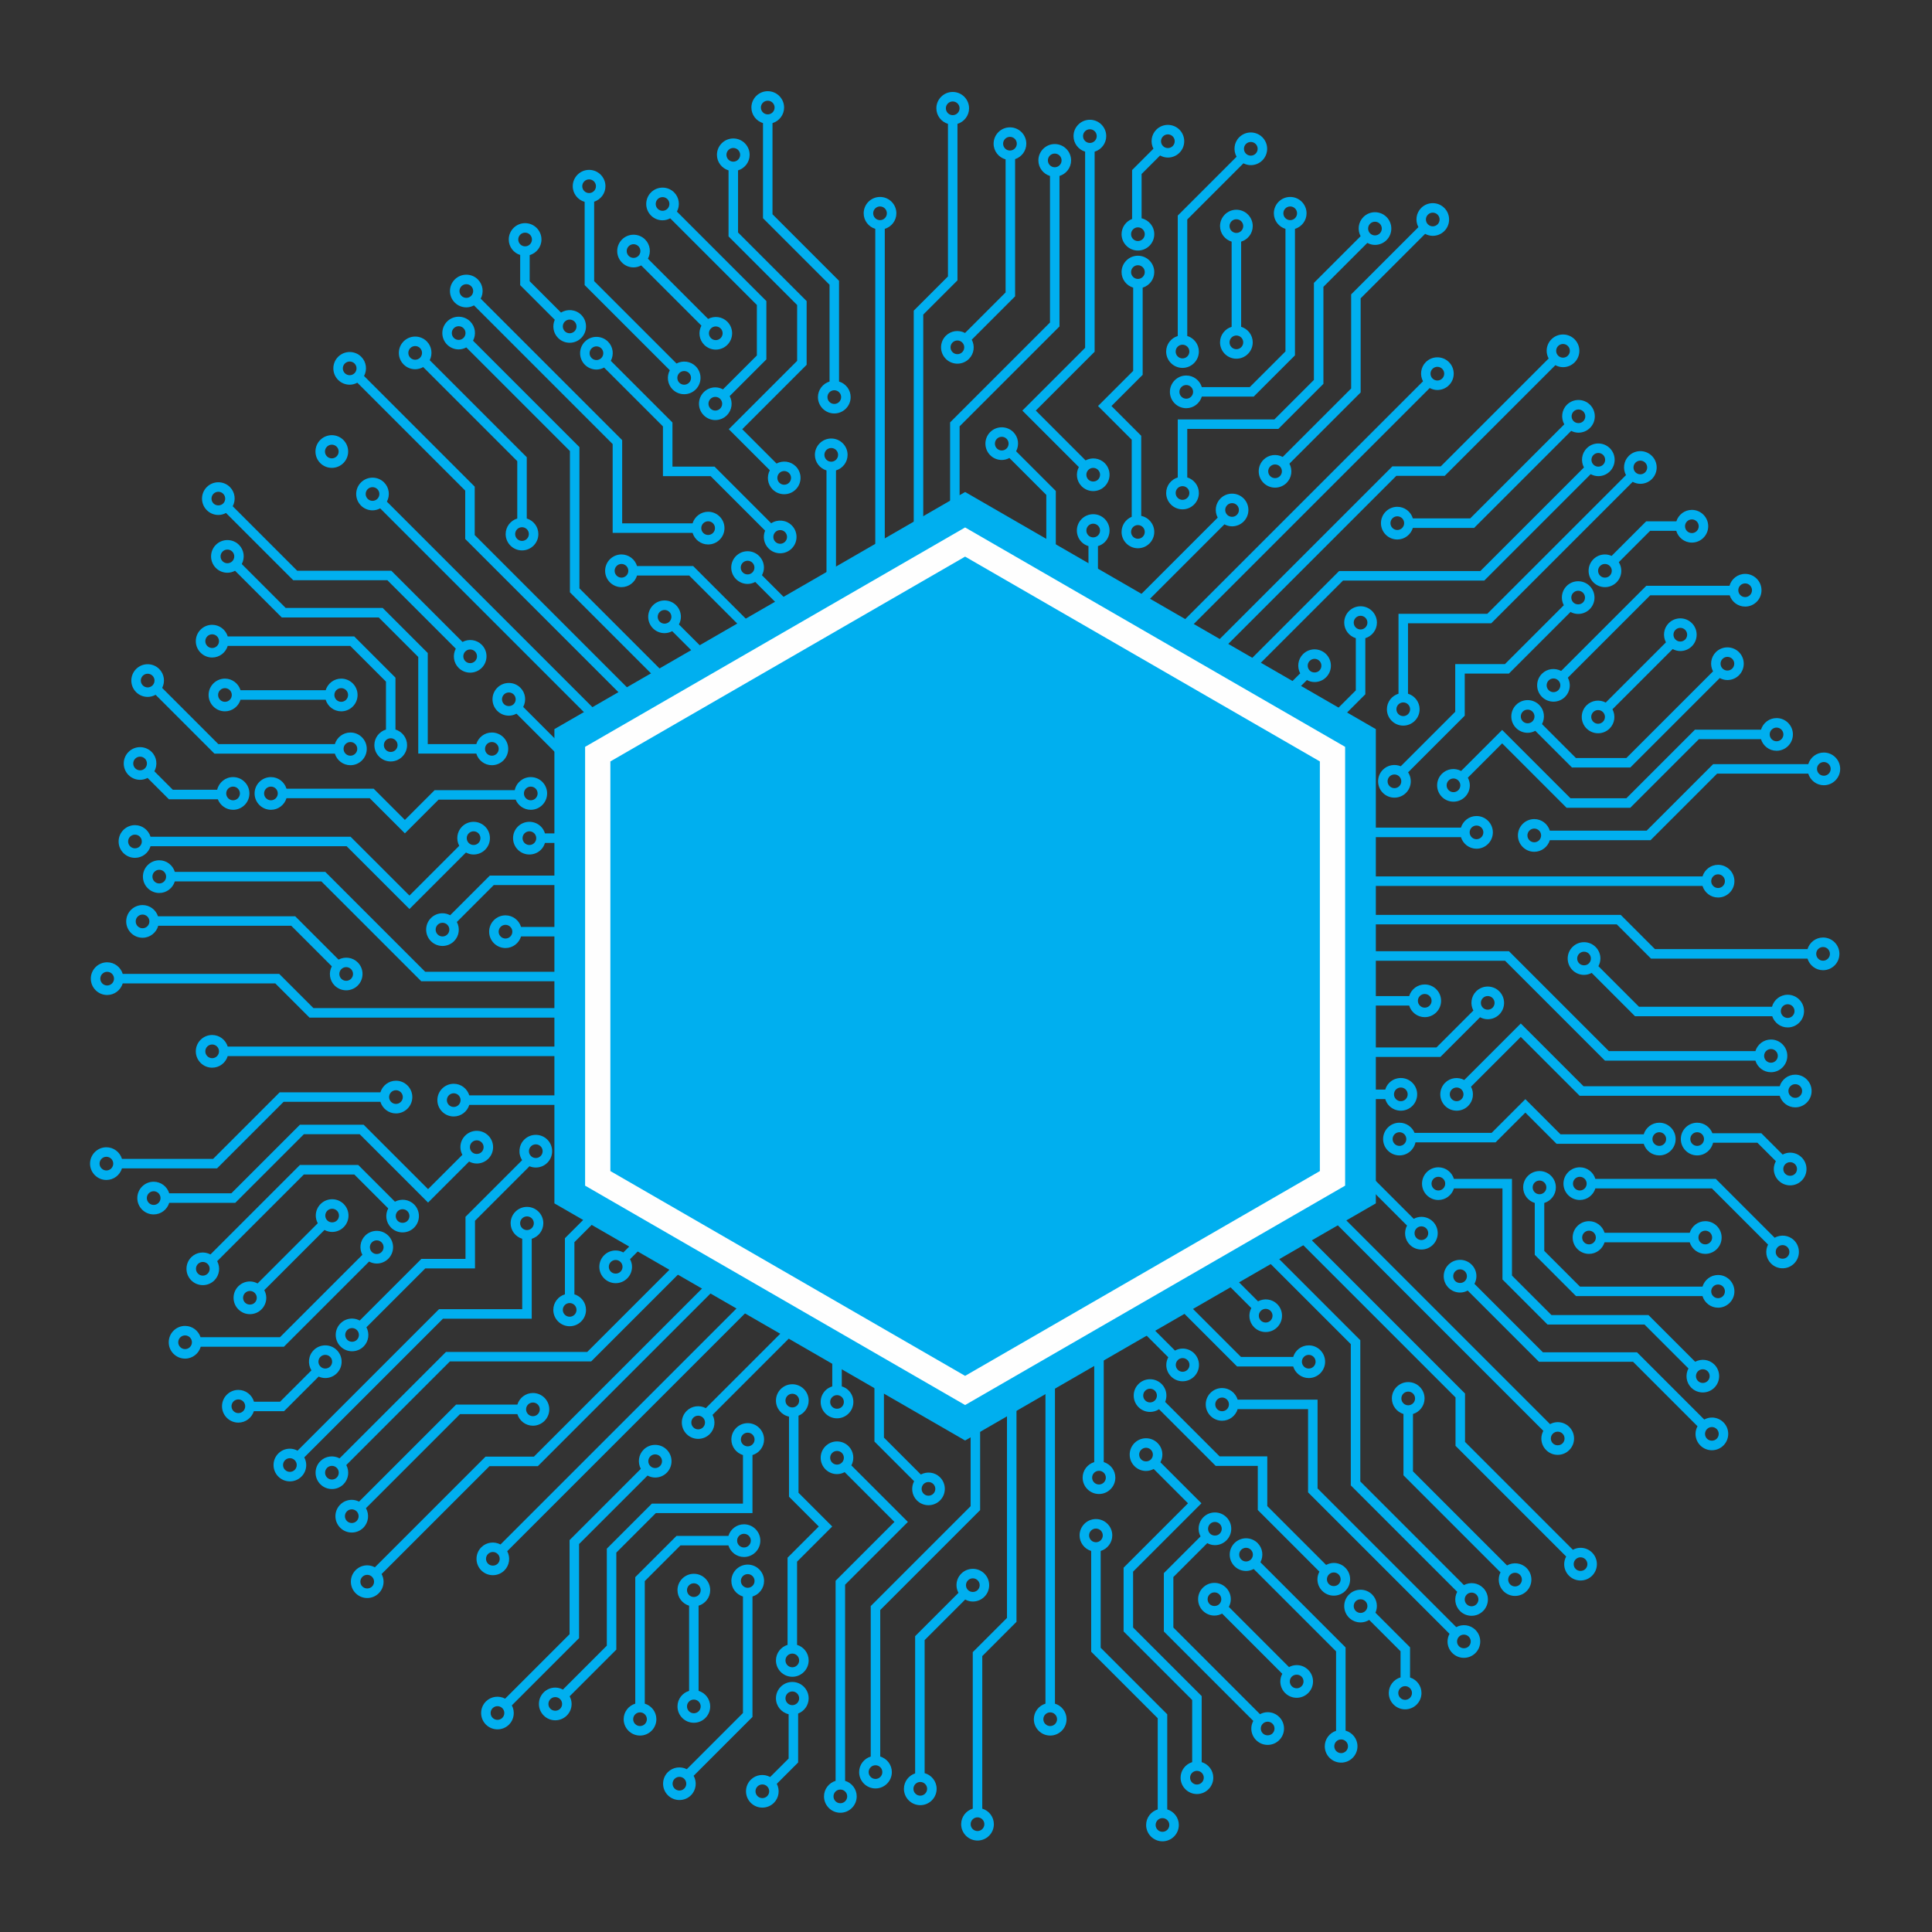<?xml version="1.0" encoding="UTF-8"?>
<!DOCTYPE svg PUBLIC "-//W3C//DTD SVG 1.1//EN" "http://www.w3.org/Graphics/SVG/1.1/DTD/svg11.dtd">
<!-- Creator: CorelDRAW 2020 (64-Bit) -->
<svg xmlns="http://www.w3.org/2000/svg" xml:space="preserve" width="118mm" height="118mm" version="1.1" style="shape-rendering:geometricPrecision; text-rendering:geometricPrecision; image-rendering:optimizeQuality; fill-rule:evenodd; clip-rule:evenodd"
viewBox="0 0 11800 11800"
 xmlns:xlink="http://www.w3.org/1999/xlink"
 xmlns:xodm="http://www.corel.com/coreldraw/odm/2003">
 <rect x="0" y="0" width="11800" height="11800" fill="#333333" stroke="none"/>
 <defs>
  <style type="text/css">
   <![CDATA[
    .fil1 {fill:#FEFEFE;fill-rule:nonzero}
    .fil0 {fill:#00AFEF;fill-rule:nonzero}
   ]]>
  </style>
 </defs>
 <g id="Capa_x0020_1">
  <g id="_2425293547472">
   <g>
    <path class="fil0" d="M5777.06 661.49c0,-23.06 18.76,-41.82 41.82,-41.82 23.06,0 41.84,18.76 41.84,41.82 0,23.06 -18.78,41.84 -41.84,41.84 -23.06,0 -41.82,-18.78 -41.82,-41.84zm-138.15 1259.86l208.99 -208.99 0 -955.8c40.86,-12.53 70.85,-50.16 70.85,-95.07 0,-55.05 -44.79,-99.86 -99.87,-99.86 -55.05,0 -99.85,44.81 -99.85,99.86 0,44.91 30,82.54 70.84,95.05l0 931.77 -209 209.01 0 2532.53 58.04 0 0 -2508.5z"/>
    <path class="fil0" d="M6088.81 2739.15c-16.3,-16.3 -16.3,-42.85 0,-59.15 8.16,-8.15 18.88,-12.23 29.58,-12.23 10.69,0 21.41,4.08 29.57,12.23 16.29,16.3 16.29,42.85 0,59.15 -16.32,16.3 -42.82,16.29 -59.15,0zm359.66 1768.82l0 -1509.34 -242.38 -242.36c20.06,-37.74 14.65,-85.56 -17.1,-117.3 -38.94,-38.94 -102.27,-38.92 -141.21,0 -38.94,38.92 -38.94,102.27 0,141.21 19.46,19.46 45.04,29.21 70.61,29.21 16.13,0 32.09,-4.33 46.7,-12.09l225.35 225.35 0 1485.32 58.03 0z"/>
    <path class="fil0" d="M5374.9 1260.92c23.06,0 41.82,18.76 41.82,41.84 0,23.06 -18.76,41.82 -41.82,41.82 -23.06,0 -41.82,-18.76 -41.82,-41.82 0,-23.08 18.76,-41.84 41.82,-41.84zm-29.01 136.9l0 3032.04 58.03 0 0 -3032.04c40.85,-12.54 70.84,-50.17 70.84,-95.06 0,-55.07 -44.79,-99.87 -99.86,-99.87 -55.07,0 -99.85,44.8 -99.85,99.87 0,44.89 29.98,82.52 70.84,95.06z"/>
    <path class="fil0" d="M6168.47 835.79c23.06,0 41.84,18.76 41.84,41.82 0,23.06 -18.78,41.84 -41.84,41.84 -23.06,0 -41.82,-18.78 -41.82,-41.84 0,-23.06 18.76,-41.82 41.82,-41.82zm-291.42 1315.14c-16.3,16.31 -42.82,16.33 -59.17,0 -16.3,-16.3 -16.3,-42.84 0,-59.15 8.17,-8.16 18.88,-12.24 29.58,-12.24 10.71,0 21.43,4.08 29.59,12.24 16.29,16.31 16.29,42.85 0,59.15zm264.79 -1177.51l0 812.54 -247.68 247.68c-37.75,-20.05 -85.56,-14.65 -117.31,17.11 -38.93,38.92 -38.93,102.27 0,141.21 19.48,19.46 45.04,29.21 70.61,29.21 25.59,0 51.14,-9.75 70.63,-29.21 31.74,-31.74 37.16,-79.56 17.09,-117.3l264.69 -264.68 0 -838.03c39.63,-13.25 68.47,-50.3 68.47,-94.34 0,-55.05 -44.8,-99.85 -99.87,-99.85 -55.05,0 -99.85,44.8 -99.85,99.85 0,45.79 31.14,84.05 73.22,95.81z"/>
    <path class="fil0" d="M6441.96 937.87c23.07,0 41.85,18.77 41.85,41.85 0,23.05 -18.78,41.82 -41.85,41.82 -23.05,0 -41.82,-18.77 -41.82,-41.82 0,-23.08 18.77,-41.85 41.82,-41.85zm-29.01 136.9l0 894.94 -610.05 610.07 0 1850.08 58.04 0 0 -1826.06 610.04 -610.07 0 -918.96c40.86,-12.54 70.86,-50.16 70.86,-95.05 0,-55.08 -44.8,-99.88 -99.88,-99.88 -55.05,0 -99.85,44.8 -99.85,99.88 0,44.89 30.01,82.51 70.84,95.05z"/>
    <path class="fil0" d="M6656.6 789.48c23.06,0 41.84,18.76 41.84,41.82 0,23.06 -18.78,41.82 -41.84,41.82 -23.06,0 -41.82,-18.76 -41.82,-41.82 0,-23.06 18.76,-41.82 41.82,-41.82zm49.93 2080.43c16.3,16.3 16.3,42.84 0,59.14 -15.79,15.81 -43.35,15.81 -59.18,0 -16.28,-16.3 -16.28,-42.84 0,-59.14 16.33,-16.31 42.87,-16.31 59.18,0zm-78.95 -1943.55l0 1197.9 -383.43 383.45 345.07 345.07c-20.03,37.74 -14.62,85.56 17.11,117.31 18.87,18.88 43.94,29.24 70.62,29.24 26.69,0 51.76,-10.39 70.6,-29.24 38.95,-38.95 38.95,-102.29 0,-141.21 -31.72,-31.75 -79.54,-37.17 -117.3,-17.12l-304.04 -304.05 359.4 -359.42 0 -1221.93c40.86,-12.52 70.86,-50.16 70.86,-95.06 0,-55.05 -44.8,-99.85 -99.87,-99.85 -55.05,0 -99.85,44.8 -99.85,99.85 0,44.9 30,82.54 70.83,95.06z"/>
    <path class="fil0" d="M6950.01 1619.92c23.05,0 41.82,18.77 41.82,41.84 0,23.06 -18.77,41.83 -41.82,41.83 -23.06,0 -41.82,-18.77 -41.82,-41.83 0,-23.07 18.76,-41.84 41.82,-41.84zm41.82 1628.79c0,23.08 -18.77,41.82 -41.82,41.82 -23.06,0 -41.82,-18.74 -41.82,-41.82 0,-23.06 18.76,-41.82 41.82,-41.82 23.05,0 41.82,18.76 41.82,41.82zm-70.84 -1491.89l0 508.31 -214.7 214.7 205.88 205.85 0 470.72c-36.33,14.95 -62.01,50.64 -62.01,92.31 0,55.07 44.77,99.85 99.85,99.85 55.07,0 99.85,-44.78 99.85,-99.85 0,-48.15 -34.24,-88.43 -79.66,-97.8l0 -489.25 -181.81 -181.83 190.63 -190.65 0 -532.36c40.86,-12.54 70.84,-50.16 70.84,-95.06 0,-55.07 -44.78,-99.87 -99.85,-99.87 -55.08,0 -99.85,44.8 -99.85,99.87 0,44.9 29.98,82.52 70.83,95.06z"/>
    <path class="fil0" d="M7509.62 1380.86c0,-23.07 18.76,-41.82 41.82,-41.82 23.06,0 41.82,18.75 41.82,41.82 0,23.05 -18.76,41.83 -41.82,41.83 -23.06,0 -41.82,-18.78 -41.82,-41.83zm83.64 710.16c0,23.08 -18.76,41.82 -41.82,41.82 -23.06,0 -41.82,-18.74 -41.82,-41.82 0,-23.05 18.76,-41.82 41.82,-41.82 23.06,0 41.82,18.77 41.82,41.82zm-141.67 0c0,55.07 44.78,99.85 99.85,99.85 55.07,0 99.85,-44.78 99.85,-99.85 0,-44.89 -29.98,-82.52 -70.84,-95.05l0 -520.04c40.86,-12.53 70.84,-50.16 70.84,-95.07 0,-55.06 -44.78,-99.86 -99.85,-99.86 -55.07,0 -99.85,44.8 -99.85,99.86 0,44.91 29.98,82.54 70.83,95.05l0 520.06c-40.85,12.53 -70.83,50.16 -70.83,95.05z"/>
    <path class="fil0" d="M6950.01 1388.59c23.05,0 41.82,18.76 41.82,41.82 0,23.06 -18.77,41.84 -41.82,41.84 -23.06,0 -41.82,-18.78 -41.82,-41.84 0,-23.06 18.76,-41.82 41.82,-41.82zm153.39 -555.6c8.17,-8.15 18.86,-12.24 29.58,-12.24 10.72,0 21.41,4.09 29.58,12.23 16.3,16.32 16.3,42.84 0,59.15 -16.31,16.31 -42.85,16.31 -59.16,0 -16.31,-16.31 -16.31,-42.83 0,-59.14zm-153.39 697.29c55.07,0 99.85,-44.8 99.85,-99.87 0,-47.29 -33.15,-86.83 -77.39,-97.09l0 -270.75 112.81 -112.81c14.88,8.12 31.18,12.61 47.7,12.61 25.57,0 51.15,-9.73 70.61,-29.19 38.93,-38.94 38.93,-102.29 0,-141.23 -38.92,-38.92 -102.29,-38.9 -141.21,0 -31.48,31.47 -37.05,78.73 -17.67,116.31l-130.28 130.26 0 298.89c-37.47,14.38 -64.27,50.52 -64.27,93 0,55.07 44.77,99.87 99.85,99.87z"/>
    <path class="fil0" d="M6647.36 3210.78c16.33,-16.33 42.87,-16.31 59.18,0 16.28,16.31 16.28,42.85 0,59.15 -16.33,16.29 -42.85,16.29 -59.18,0 -16.3,-16.3 -16.3,-42.84 0,-59.15zm848.08 -125.56c8.16,-8.14 18.86,-12.23 29.57,-12.23 10.72,0 21.44,4.09 29.58,12.23 16.31,16.32 16.31,42.84 0,59.15 -16.29,16.31 -42.81,16.33 -59.15,0 -16.31,-16.31 -16.31,-42.83 0,-59.15zm-747.88 225.74c38.92,-38.94 38.92,-102.27 0,-141.21 -38.92,-38.94 -102.26,-38.94 -141.22,-0.02l0 0.02c-38.95,38.94 -38.95,102.27 0,141.23 11.99,11.97 26.4,19.81 41.58,24.41l0 697.52 830.4 -830.39c14.6,7.76 30.56,12.09 46.69,12.09 25.58,0 51.14,-9.75 70.61,-29.21 38.94,-38.92 38.94,-102.29 0,-141.21 -38.93,-38.92 -102.27,-38.94 -141.21,0 -31.75,31.75 -37.14,79.56 -17.12,117.3l-731.33 731.33 0 -557.43c15.2,-4.6 29.63,-12.44 41.6,-24.43z"/>
    <path class="fil0" d="M8721.21 1310.99c8.17,-8.14 18.88,-12.23 29.58,-12.23 10.7,0 21.41,4.09 29.58,12.23 16.28,16.31 16.28,42.84 0,59.15 -16.33,16.31 -42.83,16.29 -59.16,0 -16.3,-16.31 -16.3,-42.84 0,-59.15zm-903.99 1597.12c-16.33,16.31 -42.83,16.31 -59.17,0 -16.31,-16.31 -16.31,-42.85 0,-59.16 8.16,-8.16 18.88,-12.22 29.57,-12.22 10.72,0 21.43,4.06 29.6,12.22 16.29,16.31 16.29,42.85 0,59.16zm435.16 -1110.16l0 574.8 -418.06 418.05c-37.74,-20.03 -85.54,-14.64 -117.3,17.13 -38.94,38.91 -38.94,102.27 0,141.2 19.48,19.46 45.03,29.21 70.6,29.21 25.59,0 51.15,-9.75 70.63,-29.21 31.74,-31.74 37.15,-79.55 17.09,-117.29l435.07 -435.06 0 -574.79 393.68 -393.7c14.61,7.76 30.55,12.09 46.7,12.09 25.57,0 51.14,-9.73 70.6,-29.21 38.92,-38.92 38.92,-102.27 0,-141.21 -38.93,-38.94 -102.27,-38.92 -141.21,0 -31.76,31.76 -37.15,79.56 -17.12,117.3l-410.68 410.69z"/>
    <path class="fil0" d="M8368.24 1366.36c8.17,-8.14 18.89,-12.22 29.58,-12.22 10.7,0 21.42,4.08 29.58,12.22 16.29,16.31 16.29,42.85 0,59.16 -16.33,16.3 -42.85,16.28 -59.16,0 -16.3,-16.31 -16.3,-42.85 0,-59.16zm-1104.04 1644.71c0,23.06 -18.79,41.82 -41.84,41.82 -23.08,0 -41.82,-18.76 -41.82,-41.82 0,-23.06 18.74,-41.82 41.82,-41.82 23.05,0 41.84,18.76 41.84,41.82zm-70.86 -449.51l0 354.46c-40.85,12.51 -70.83,50.15 -70.83,95.05 0,55.07 44.79,99.85 99.85,99.85 55.05,0 99.87,-44.78 99.87,-99.85 0,-44.9 -30.01,-82.54 -70.86,-95.05l0 -296.43 556.31 0 275.25 -275.22 0 -592.5 268.19 -268.21c14.61,7.76 30.55,12.09 46.7,12.09 25.57,0 51.15,-9.72 70.61,-29.21 38.92,-38.92 38.92,-102.27 0,-141.21 -38.94,-38.93 -102.28,-38.91 -141.21,0 -31.77,31.77 -37.16,79.56 -17.12,117.31l-285.21 285.2 0 592.48 -241.24 241.24 -590.31 0z"/>
    <path class="fil0" d="M7609.89 879.28c8.16,-8.14 18.88,-12.22 29.57,-12.22 10.7,0 21.42,4.08 29.58,12.22 16.29,16.31 16.29,42.85 0,59.16 -16.32,16.31 -42.82,16.28 -59.15,0 -16.31,-16.31 -16.31,-42.85 0,-59.16zm-345.7 1267.85c0,23.08 -18.78,41.85 -41.83,41.85 -23.08,0 -41.82,-18.77 -41.82,-41.85 0,-23.05 18.74,-41.82 41.82,-41.82 23.05,0 41.83,18.77 41.83,41.82zm-70.85 -830.62l0 735.59c-40.86,12.52 -70.84,50.16 -70.84,95.03 0,55.08 44.8,99.88 99.86,99.88 55.07,0 99.87,-44.8 99.87,-99.88 0,-44.87 -30.01,-82.51 -70.86,-95.03l0 -711.56 343.08 -343.06c14.16,7.17 29.5,11.19 45.01,11.19 25.58,0 51.15,-9.72 70.61,-29.21 38.92,-38.91 38.92,-102.26 0,-141.2 -38.92,-38.94 -102.27,-38.92 -141.21,0 -32.23,32.22 -37.35,80.99 -16.23,118.98l-359.29 359.27z"/>
    <path class="fil0" d="M6012.11 11141.58c0,23.06 -18.76,41.82 -41.82,41.82 -23.06,0 -41.82,-18.76 -41.82,-41.82 0,-23.06 18.76,-41.82 41.82,-41.82 23.06,0 41.82,18.76 41.82,41.82zm138.18 -1259.86l-209.01 209.01 0 955.82c-40.86,12.49 -70.84,50.13 -70.84,95.03 0,55.07 44.78,99.85 99.85,99.85 55.08,0 99.86,-44.78 99.86,-99.85 0,-44.9 -29.98,-82.54 -70.84,-95.03l0 -931.79 209.01 -209.02 0 -2532.53 -58.03 0 0 2508.51z"/>
    <path class="fil0" d="M6414.27 10542.15c-23.05,0 -41.82,-18.76 -41.82,-41.82 0,-23.06 18.77,-41.82 41.82,-41.82 23.06,0 41.82,18.76 41.82,41.82 0,23.06 -18.76,41.82 -41.82,41.82zm29.02 -136.86l0 -3032.06 -58.03 0 0 3032.06c-40.84,12.5 -70.84,50.14 -70.84,95.04 0,55.07 44.8,99.85 99.85,99.85 55.08,0 99.85,-44.78 99.85,-99.85 0,-44.9 -29.98,-82.54 -70.83,-95.04z"/>
    <path class="fil0" d="M5620.7 10967.28c-23.05,0 -41.82,-18.76 -41.82,-41.82 0,-23.06 18.77,-41.82 41.82,-41.82 23.06,0 41.83,18.76 41.83,41.82 0,23.06 -18.77,41.82 -41.83,41.82zm291.44 -1315.13c7.91,-7.91 18.41,-12.26 29.59,-12.26 11.17,0 21.67,4.35 29.57,12.26 7.89,7.89 12.26,18.4 12.26,29.56 0,11.18 -4.37,21.68 -12.26,29.57 -15.81,15.83 -43.34,15.79 -59.16,0 -7.89,-7.89 -12.24,-18.39 -12.24,-29.57 0,-11.16 4.35,-21.67 12.24,-29.56zm-264.8 1177.52l0 -812.54 247.66 -247.64c14.26,7.62 30.08,12.09 46.73,12.09 26.68,0 51.75,-10.38 70.61,-29.26 18.86,-18.84 29.25,-43.94 29.25,-70.61 0,-26.67 -10.39,-51.74 -29.25,-70.58 -18.86,-18.89 -43.93,-29.27 -70.61,-29.27 -26.69,0 -51.76,10.38 -70.62,29.27 -18.86,18.84 -29.25,43.91 -29.25,70.58 0,16.66 4.47,32.48 12.11,46.73l-264.66 264.67 0 838.05c-39.64,13.23 -68.46,50.27 -68.46,94.3 0,55.07 44.79,99.85 99.85,99.85 55.08,0 99.86,-44.78 99.86,-99.85 0,-45.77 -31.13,-84.05 -73.22,-95.79z"/>
    <path class="fil0" d="M5347.21 10865.2c-23.06,0 -41.82,-18.77 -41.82,-41.82 0,-23.06 18.76,-41.82 41.82,-41.82 23.06,0 41.82,18.76 41.82,41.82 0,23.05 -18.76,41.82 -41.82,41.82zm29.02 -136.86l0 -894.98 610.04 -610.07 0 -1850.05 -58.03 0 0 1826.03 -610.05 610.07 0 919c-40.85,12.5 -70.83,50.14 -70.83,95.04 0,55.06 44.78,99.85 99.85,99.85 55.07,0 99.85,-44.79 99.85,-99.85 0,-44.9 -29.98,-82.54 -70.83,-95.04z"/>
    <path class="fil0" d="M5132.58 11013.6c-23.06,0 -41.82,-18.77 -41.82,-41.82 0,-23.06 18.76,-41.83 41.82,-41.83 23.05,0 41.82,18.77 41.82,41.83 0,23.05 -18.77,41.82 -41.82,41.82zm-49.91 -2080.43c-16.33,-16.3 -16.33,-42.86 0,-59.15 7.89,-7.91 18.39,-12.27 29.56,-12.27 11.16,0 21.66,4.36 29.59,12.27 16.29,16.29 16.29,42.83 0,59.15 -16.31,16.29 -42.84,16.29 -59.15,0zm78.92 1943.57l0 -1197.92 383.46 -383.45 -345.1 -345.08c20.06,-37.74 14.65,-85.56 -17.1,-117.3 -18.86,-18.88 -43.95,-29.26 -70.62,-29.26 -26.68,0 -51.77,10.38 -70.61,29.26 -38.92,38.92 -38.92,102.29 0,141.21 19.48,19.46 45.03,29.19 70.61,29.19 16.13,0 32.09,-4.33 46.69,-12.07l304.05 304.05 -359.41 359.42 0 1221.95c-40.86,12.5 -70.84,50.14 -70.84,95.04 0,55.07 44.78,99.85 99.86,99.85 55.07,0 99.85,-44.78 99.85,-99.85 0,-44.9 -29.98,-82.54 -70.84,-95.04z"/>
    <path class="fil0" d="M4839.17 10183.16c-23.06,0 -41.82,-18.79 -41.82,-41.84 0,-23.06 18.76,-41.82 41.82,-41.82 23.06,0 41.82,18.76 41.82,41.82 0,23.05 -18.76,41.84 -41.82,41.84zm-41.82 -1628.79c0,-23.08 18.76,-41.82 41.82,-41.82 23.06,0 41.82,18.74 41.82,41.82 0,23.06 -18.76,41.82 -41.82,41.82 -23.06,0 -41.82,-18.76 -41.82,-41.82zm70.83 1491.91l0 -508.33 214.7 -214.7 -205.87 -205.88 0 -470.69c36.34,-14.95 62.01,-50.64 62.01,-92.31 0,-55.07 -44.78,-99.85 -99.85,-99.85 -55.06,0 -99.85,44.78 -99.85,99.85 0,48.15 34.26,88.42 79.65,97.8l0 489.25 181.84 181.83 -190.66 190.65 0 532.38c-40.83,12.5 -70.83,50.14 -70.83,95.04 0,55.07 44.79,99.87 99.85,99.87 55.07,0 99.85,-44.8 99.85,-99.87 0,-44.9 -29.98,-82.54 -70.84,-95.04z"/>
    <path class="fil0" d="M3909.04 10542.15c-23.06,0 -41.82,-18.76 -41.82,-41.82 0,-23.06 18.76,-41.82 41.82,-41.82 23.06,0 41.82,18.76 41.82,41.82 0,23.06 -18.76,41.82 -41.82,41.82zm634.9 -1174.21c23.08,0 41.83,18.77 41.83,41.82 0,23.06 -18.75,41.83 -41.83,41.83 -23.06,0 -41.84,-18.77 -41.84,-41.83 0,-23.05 18.78,-41.82 41.84,-41.82zm-605.89 1037.35l0 -748.53 217.99 -217.98 292.85 0c12.53,40.85 50.16,70.84 95.05,70.84 55.06,0 99.86,-44.78 99.86,-99.86 0,-55.06 -44.8,-99.85 -99.86,-99.85 -44.89,0 -82.52,29.99 -95.05,70.84l-316.89 0 -251.98 251.97 0 772.57c-40.85,12.5 -70.83,50.14 -70.83,95.04 0,55.07 44.78,99.85 99.85,99.85 55.07,0 99.85,-44.78 99.85,-99.85 0,-44.9 -29.98,-82.54 -70.84,-95.04z"/>
    <path class="fil0" d="M4279.57 10422.21c0,23.06 -18.78,41.82 -41.83,41.82 -23.06,0 -41.82,-18.76 -41.82,-41.82 0,-23.05 18.76,-41.82 41.82,-41.82 23.05,0 41.83,18.77 41.83,41.82zm-83.65 -710.16c0,-23.06 18.76,-41.82 41.82,-41.82 23.05,0 41.83,18.76 41.83,41.82 0,23.05 -18.78,41.82 -41.83,41.82 -23.06,0 -41.82,-18.77 -41.82,-41.82zm141.69 0c0,-55.08 -44.8,-99.85 -99.87,-99.85 -55.05,0 -99.86,44.77 -99.86,99.85 0,44.89 30.01,82.54 70.84,95.05l0 520.08c-40.83,12.49 -70.84,50.14 -70.84,95.03 0,55.08 44.81,99.86 99.86,99.86 55.07,0 99.87,-44.78 99.87,-99.86 0,-44.89 -30,-82.54 -70.86,-95.03l0 -520.08c40.86,-12.51 70.86,-50.16 70.86,-95.05z"/>
    <path class="fil0" d="M4839.17 10414.49c-23.06,0 -41.82,-18.77 -41.82,-41.82 0,-23.06 18.76,-41.84 41.82,-41.84 23.06,0 41.82,18.78 41.82,41.84 0,23.05 -18.76,41.82 -41.82,41.82zm-153.4 555.61c-16.28,16.27 -42.85,16.27 -59.13,0 -16.31,-16.3 -16.31,-42.84 0,-59.17 16.31,-16.29 42.85,-16.29 59.13,0 16.33,16.33 16.33,42.84 0,59.17zm153.4 -697.31c-55.06,0 -99.85,44.81 -99.85,99.88 0,47.31 33.15,86.83 77.39,97.08l0 270.76 -112.81 112.81c-37.88,-20.68 -86.26,-15.44 -118.29,16.58l-0.02 0c-38.92,38.94 -38.92,102.29 0.02,141.23 19.44,19.46 45.03,29.19 70.58,29.19 25.58,0 51.17,-9.73 70.61,-29.19 31.49,-31.47 37.06,-78.73 17.66,-116.31l130.28 -130.27 0 -298.88c37.49,-14.39 64.28,-50.5 64.28,-93 0,-55.07 -44.78,-99.88 -99.85,-99.88z"/>
    <path class="fil0" d="M5154.06 8562.72c0,11.18 -4.36,21.69 -12.25,29.58l-0.02 0c-15.79,15.82 -43.33,15.78 -59.13,0 -7.92,-7.89 -12.25,-18.4 -12.25,-29.58 0,-11.17 4.33,-21.67 12.26,-29.56 7.89,-7.91 18.4,-12.26 29.56,-12.26 11.16,0 21.67,4.35 29.58,12.26 7.89,7.89 12.25,18.39 12.25,29.56zm-860.32 155.15c-16.31,16.27 -42.83,16.27 -59.14,0 -16.32,-16.3 -16.32,-42.86 -0.02,-59.17 8.17,-8.14 18.86,-12.22 29.6,-12.22 10.72,0 21.42,4.08 29.56,12.22 16.31,16.31 16.31,42.85 0,59.17zm747.89 -225.74c-18.86,18.84 -29.25,43.91 -29.25,70.59 0,26.69 10.39,51.76 29.25,70.6 18.84,18.88 43.93,29.27 70.6,29.27 26.67,0 51.77,-10.39 70.61,-29.27 18.88,-18.84 29.24,-43.91 29.24,-70.6 0,-26.68 -10.38,-51.75 -29.24,-70.59 -11.76,-11.78 -26.1,-19.8 -41.59,-24.51l0 -697.45 -830.39 830.38c-37.72,-20.02 -85.54,-14.62 -117.31,17.12 -38.92,38.94 -38.92,102.29 0.02,141.23 19.47,19.44 45.04,29.18 70.59,29.18 25.57,0 51.17,-9.74 70.6,-29.18l0.03 0c31.74,-31.76 37.13,-79.58 17.09,-117.32l731.34 -731.31 0 557.35c-15.5,4.71 -29.83,12.73 -41.59,24.51z"/>
    <path class="fil0" d="M5670.8 9051.7c10.72,0 21.42,4.08 29.56,12.22 16.32,16.31 16.32,42.85 0.02,59.16 -16.31,16.28 -42.85,16.28 -59.13,0 -16.33,-16.29 -16.33,-42.85 -0.03,-59.16 8.17,-8.14 18.87,-12.22 29.58,-12.22zm-70.6 112.42c19.46,19.44 45.03,29.17 70.6,29.17 25.57,0 51.15,-9.73 70.61,-29.17 38.92,-38.94 38.92,-102.31 0,-141.23 -31.74,-31.74 -79.54,-37.12 -117.28,-17.09l-225.36 -225.36 0 -1485.33 -58.03 0 0 1509.36 242.34 242.33c-20.02,37.74 -14.63,85.56 17.12,117.32z"/>
    <path class="fil0" d="M3067.98 10492.09c-16.33,16.29 -42.87,16.29 -59.17,0 -16.29,-16.3 -16.29,-42.87 -0.02,-59.17 8.16,-8.12 18.9,-12.21 29.62,-12.21 10.69,0 21.41,4.09 29.55,12.21 16.33,16.3 16.33,42.84 0.02,59.17zm903.99 -1597.12c8.15,-8.14 18.89,-12.23 29.6,-12.23 10.7,0 21.4,4.09 29.56,12.23 16.3,16.29 16.3,42.85 0,59.16 -16.31,16.28 -42.85,16.28 -59.16,0 -16.28,-16.31 -16.28,-42.87 0,-59.16zm-435.17 1110.14l0 -574.8 418.08 -418.04c14.6,7.74 30.54,12.07 46.67,12.07 25.57,0 51.15,-9.73 70.61,-29.19l0.01 0c38.93,-38.92 38.93,-102.29 -0.01,-141.23 -38.94,-38.9 -102.28,-38.88 -141.23,0 -31.73,31.76 -37.14,79.58 -17.09,117.32l-435.07 435.04 0 574.8 -393.67 393.71c-37.74,-20.02 -85.56,-14.6 -117.34,17.1 -38.9,38.94 -38.9,102.29 0.02,141.23 19.48,19.46 45.03,29.19 70.63,29.19 25.57,0 51.12,-9.73 70.6,-29.19 31.74,-31.77 37.14,-79.56 17.12,-117.3l410.67 -410.71z"/>
    <path class="fil0" d="M3420.93 10436.71c-15.76,15.78 -43.31,15.78 -59.15,0 -7.89,-7.9 -12.23,-18.4 -12.23,-29.56 0,-11.18 4.34,-21.69 12.23,-29.6l0.02 0c7.91,-7.89 18.41,-12.24 29.58,-12.24 11.15,0 21.66,4.35 29.57,12.24 7.89,7.91 12.25,18.42 12.25,29.6 0,11.16 -4.36,21.66 -12.27,29.56zm1104.07 -1644.69c0,-23.08 18.76,-41.84 41.82,-41.84 23.08,0 41.82,18.76 41.82,41.84 0,23.06 -18.74,41.82 -41.82,41.82 -23.06,0 -41.82,-18.76 -41.82,-41.82zm70.83 449.49l0 -354.44c40.88,-12.53 70.84,-50.15 70.84,-95.05 0,-55.08 -44.78,-99.87 -99.85,-99.87 -55.06,0 -99.85,44.79 -99.85,99.87 0,44.9 29.98,82.52 70.83,95.05l0 296.41 -556.31 0 -275.22 275.22 0 592.5 -268.16 268.19c-14.3,-7.65 -30.1,-12.12 -46.73,-12.12 -26.68,0 -51.77,10.39 -70.63,29.25 -18.86,18.86 -29.23,43.93 -29.23,70.63 0,26.67 10.39,51.72 29.23,70.58 18.86,18.88 43.95,29.27 70.63,29.27 26.67,0 51.74,-10.39 70.6,-29.27 18.86,-18.86 29.25,-43.91 29.25,-70.58 0,-16.66 -4.49,-32.46 -12.09,-46.74l285.16 -285.18 0 -592.48 241.24 -241.24 590.29 0z"/>
    <path class="fil0" d="M4179.31 10923.8c-16.31,16.28 -42.85,16.28 -59.16,0 -16.3,-16.31 -16.3,-42.87 0,-59.18 16.31,-16.27 42.83,-16.27 59.14,0 16.32,16.31 16.32,42.87 0.02,59.18zm345.69 -1267.87c0,-23.06 18.77,-41.83 41.82,-41.83 23.08,0 41.82,18.77 41.82,41.83 0,23.05 -18.74,41.82 -41.82,41.82 -23.05,0 -41.82,-18.77 -41.82,-41.82zm70.83 830.62l0 -735.57c40.88,-12.51 70.84,-50.16 70.84,-95.05 0,-55.08 -44.78,-99.86 -99.85,-99.86 -55.05,0 -99.85,44.78 -99.85,99.86 0,44.89 29.98,82.54 70.83,95.05l0 711.54 -343.08 343.1c-37.47,-18.95 -84.34,-13.27 -115.61,17.98 -38.9,38.93 -38.9,102.29 0,141.22 19.47,19.46 45.03,29.19 70.62,29.19 25.57,0 51.13,-9.73 70.6,-29.19 32.21,-32.22 37.34,-80.99 16.23,-118.98l359.27 -359.29z"/>
    <path class="fil0" d="M10816.43 6407.09c23.05,0 41.82,18.77 41.82,41.82 0,23.06 -18.77,41.83 -41.82,41.83 -23.06,0 -41.82,-18.77 -41.82,-41.83 0,-23.05 18.76,-41.82 41.82,-41.82zm-3450.15 -597.24l0 58.03 1826.06 0 610.05 610.05 918.98 0c12.52,40.86 50.16,70.84 95.06,70.84 55.07,0 99.85,-44.78 99.85,-99.86 0,-55.06 -44.78,-99.85 -99.85,-99.85 -44.9,0 -82.54,29.99 -95.06,70.84l-894.96 0 -610.04 -610.05 -1850.09 0z"/>
    <path class="fil0" d="M9056.97 6095.74c8.17,-8.14 18.88,-12.22 29.58,-12.22 10.72,0 21.43,4.08 29.6,12.22 16.28,16.33 16.28,42.87 0,59.18 -15.81,15.78 -43.38,15.78 -59.16,0 -16.33,-16.31 -16.33,-42.87 -0.02,-59.18zm-17.16 117.36c14.3,7.62 30.1,12.09 46.74,12.09 26.67,0 51.77,-10.38 70.65,-29.25 38.89,-38.93 38.89,-102.29 0,-141.22l-0.03 0c-38.92,-38.95 -102.27,-38.95 -141.22,0 -31.75,31.76 -37.15,79.55 -17.12,117.29l-225.34 225.36 -1485.3 0 0 58.03 1509.32 0 242.3 -242.3z"/>
    <path class="fil0" d="M11134.64 5867.66c-23.06,0 -41.82,-18.76 -41.82,-41.82 0,-23.06 18.76,-41.82 41.82,-41.82 23.06,0 41.84,18.76 41.84,41.82 0,23.06 -18.78,41.82 -41.84,41.82zm0 -141.67c-44.88,0 -82.52,29.98 -95.04,70.83l-931.79 0 -209.01 -208.99 -2532.53 0 0 58.04 2508.51 0 209 208.99 955.82 0c12.52,40.85 50.16,70.83 95.04,70.83 55.07,0 99.87,-44.78 99.87,-99.85 0,-55.08 -44.8,-99.85 -99.87,-99.85z"/>
    <path class="fil0" d="M10964.83 6705.37c-23.06,0 -41.82,-18.76 -41.82,-41.82 0,-23.06 18.76,-41.82 41.82,-41.82 23.06,0 41.82,18.76 41.82,41.82 0,23.06 -18.76,41.82 -41.82,41.82zm-2038.6 8.11c-16.29,16.29 -42.85,16.29 -59.14,0 -16.32,-16.31 -16.32,-42.87 -0.02,-59.17 8.16,-8.15 18.86,-12.21 29.58,-12.21 10.72,0 21.41,4.06 29.58,12.21 16.31,16.32 16.31,42.86 0,59.17zm2038.6 -149.78c-44.89,0 -82.54,29.98 -95.05,70.83l-1197.91 0 -383.43 -383.45 -345.09 345.08c-37.74,-20 -85.56,-14.59 -117.31,17.12 -38.92,38.94 -38.92,102.29 0,141.23 19.46,19.46 45.04,29.19 70.61,29.19 25.57,0 51.14,-9.73 70.6,-29.19 31.75,-31.77 37.14,-79.56 17.12,-117.31l304.07 -304.06 359.41 359.43 1221.93 0c12.51,40.85 50.16,70.83 95.05,70.83 55.08,0 99.85,-44.77 99.85,-99.85 0,-55.07 -44.77,-99.85 -99.85,-99.85z"/>
    <path class="fil0" d="M10493.38 7928.91c-23.05,0 -41.82,-18.77 -41.82,-41.82 0,-23.06 18.77,-41.83 41.82,-41.83 23.06,0 41.83,18.77 41.83,41.83 0,23.05 -18.77,41.82 -41.83,41.82zm-1132.38 -676.73c0,-23.08 18.78,-41.82 41.84,-41.82 23.05,0 41.82,18.74 41.82,41.82 0,23.06 -18.77,41.84 -41.82,41.84 -23.06,0 -41.84,-18.78 -41.84,-41.84zm1132.38 535.05c-44.89,0 -82.54,29.98 -95.05,70.84l-748.49 0 -217.99 -217.98 0 -292.83c40.84,-12.54 70.84,-50.18 70.84,-95.08 0,-55.07 -44.8,-99.85 -99.85,-99.85 -55.07,0 -99.88,44.78 -99.88,99.85 0,44.9 30.01,82.54 70.86,95.08l0 316.87 251.97 251.97 772.54 0c12.51,40.85 50.16,70.84 95.05,70.84 55.07,0 99.86,-44.79 99.86,-99.85 0,-55.08 -44.79,-99.86 -99.86,-99.86z"/>
    <path class="fil0" d="M9663.28 7558.39c0,-23.06 18.76,-41.84 41.82,-41.84 23.06,0 41.82,18.78 41.82,41.84 0,23.06 -18.76,41.82 -41.82,41.82 -23.06,0 -41.82,-18.76 -41.82,-41.82zm751.99 -41.84c23.06,0 41.84,18.78 41.84,41.84 0,23.06 -18.78,41.82 -41.84,41.82 -23.06,0 -41.82,-18.76 -41.82,-41.82 0,-23.06 18.76,-41.84 41.82,-41.84zm-615.12 70.86l520.08 0c12.52,40.85 50.16,70.83 95.04,70.83 55.07,0 99.87,-44.78 99.87,-99.85 0,-55.07 -44.8,-99.87 -99.87,-99.87 -44.9,0 -82.52,30 -95.04,70.85l-520.08 0c-12.51,-40.85 -50.15,-70.85 -95.05,-70.85 -55.05,0 -99.85,44.8 -99.85,99.87 0,55.07 44.8,99.85 99.85,99.85 44.9,0 82.54,-29.98 95.05,-70.83z"/>
    <path class="fil0" d="M10916.85 7675.98c-15.8,15.79 -43.35,15.79 -59.16,0 -16.28,-16.3 -16.28,-42.86 0,-59.17 8.15,-8.12 18.89,-12.21 29.6,-12.21 10.7,0 21.4,4.09 29.56,12.21 16.31,16.31 16.31,42.87 0,59.17zm-1267.85 -404.86c-23.06,0 -41.84,-18.75 -41.84,-41.83 0,-23.05 18.78,-41.82 41.84,-41.82 23.05,0 41.82,18.77 41.82,41.82 0,23.08 -18.77,41.83 -41.82,41.83zm1189.91 288.43l-359.3 -359.27 -735.58 0c-12.49,-40.85 -50.14,-70.84 -95.03,-70.84 -55.07,0 -99.88,44.8 -99.88,99.85 0,55.08 44.81,99.86 99.88,99.86 44.89,0 82.54,-29.97 95.03,-70.84l711.55 0 343.1 343.09c-18.98,37.46 -13.29,84.33 17.97,115.61 18.88,18.88 43.95,29.27 70.64,29.27 26.68,0 51.73,-10.39 70.61,-29.27 38.92,-38.94 38.92,-102.29 -0.02,-141.23 -32.21,-32.21 -80.97,-37.29 -118.97,-16.23z"/>
    <path class="fil0" d="M10963.15 7169.49c-15.8,15.78 -43.35,15.78 -59.15,0 -7.9,-7.89 -12.25,-18.39 -12.25,-29.56 0,-11.18 4.35,-21.68 12.25,-29.59 7.91,-7.89 18.41,-12.24 29.59,-12.24 11.17,0 21.67,4.35 29.56,12.24 7.89,7.91 12.26,18.41 12.26,29.59 0,11.17 -4.37,21.67 -12.26,29.56zm-597.43 -170.71c-23.06,0 -41.82,-18.76 -41.82,-41.82 0,-23.08 18.76,-41.82 41.82,-41.82 23.08,0 41.82,18.74 41.82,41.82 0,23.06 -18.74,41.82 -41.82,41.82zm567.87 41.28c-16.27,0 -31.72,4.28 -45.77,11.57l-130.22 -130.24 -298.86 0c-14.39,-37.49 -50.51,-64.28 -93.02,-64.28 -55.06,0 -99.85,44.78 -99.85,99.85 0,55.05 44.79,99.86 99.85,99.86 47.33,0 86.83,-33.16 97.11,-77.4l270.75 0 112.77 112.78c-7.97,14.52 -12.63,30.69 -12.63,47.73 0,26.66 10.39,51.73 29.23,70.59l0.02 0c18.86,18.88 43.95,29.27 70.62,29.27 26.68,0 51.73,-10.39 70.59,-29.27 18.88,-18.86 29.26,-43.91 29.26,-70.59 0,-26.69 -10.38,-51.76 -29.24,-70.62 -18.88,-18.86 -43.93,-29.25 -70.61,-29.25z"/>
    <path class="fil0" d="M8701.79 6070.83c23.06,0 41.84,18.76 41.84,41.82 0,23.05 -18.78,41.82 -41.84,41.82 -23.06,0 -41.82,-18.77 -41.82,-41.82 0,-23.06 18.76,-41.82 41.82,-41.82zm0 141.67c55.08,0 99.87,-44.78 99.87,-99.85 0,-55.08 -44.79,-99.85 -99.87,-99.85 -44.87,0 -82.52,29.98 -95.03,70.83l-1240.48 0 0 58.03 1240.48 0c12.51,40.85 50.16,70.84 95.03,70.84z"/>
    <path class="fil0" d="M9645.2 5883.98c-7.89,-7.89 -12.24,-18.39 -12.24,-29.58 0,-11.16 4.35,-21.66 12.26,-29.57 7.89,-7.9 18.4,-12.25 29.56,-12.25 11.16,0 21.66,4.35 29.58,12.25l0.01 0c7.9,7.91 12.23,18.41 12.23,29.57 0,11.19 -4.33,21.69 -12.24,29.58 -15.81,15.78 -43.35,15.78 -59.16,0zm1273.31 249.61c23.07,0 41.84,18.77 41.84,41.82 0,23.08 -18.77,41.85 -41.84,41.85 -23.06,0 -41.82,-18.77 -41.82,-41.85 0,-23.05 18.76,-41.82 41.82,-41.82zm-1173.11 -349.79l0 0c-18.88,-18.86 -43.94,-29.23 -70.62,-29.23 -26.68,0 -51.75,10.37 -70.61,29.23 -18.86,18.86 -29.25,43.93 -29.25,70.6 0,26.7 10.39,51.75 29.25,70.61 18.86,18.88 43.93,29.26 70.61,29.26 16.65,0 32.45,-4.48 46.73,-12.08l264.63 264.62 838.07 0c13.25,39.63 50.29,68.48 94.3,68.48 55.07,0 99.87,-44.8 99.87,-99.88 0,-55.05 -44.8,-99.85 -99.87,-99.85 -45.77,0 -84.05,31.14 -95.77,73.22l-812.56 0 -247.64 -247.64c7.62,-14.28 12.09,-30.08 12.09,-46.74 0,-26.65 -10.39,-51.74 -29.23,-70.6z"/>
    <path class="fil0" d="M8585.37 6713.48c-16.31,16.28 -42.85,16.28 -59.15,0 -16.31,-16.31 -16.31,-42.87 -0.02,-59.18 8.16,-8.12 18.88,-12.2 29.59,-12.2 10.7,0 21.42,4.08 29.58,12.2 16.31,16.33 16.31,42.87 0,59.18zm95.99 776.63c11.16,0 21.66,4.37 29.56,12.26 16.3,16.31 16.3,42.87 0,59.18 -16.31,16.28 -42.85,16.28 -59.14,0 -16.31,-16.31 -16.31,-42.87 0,-59.18 7.89,-7.89 18.39,-12.26 29.58,-12.26zm-54.96 -876.83c-38.94,-38.9 -102.27,-38.89 -141.23,0 -11.99,11.99 -19.81,26.42 -24.41,41.6l-697.52 0 830.39 830.37c-20.02,37.76 -14.64,85.57 17.12,117.32 19.44,19.46 45.03,29.2 70.59,29.2 25.57,0 51.14,-9.74 70.62,-29.2 38.92,-38.93 38.92,-102.29 0,-141.22 -18.86,-18.87 -43.93,-29.27 -70.6,-29.27 -16.64,0 -32.48,4.49 -46.74,12.11l-731.29 -731.27 557.43 0c4.6,15.2 12.44,29.61 24.41,41.58 19.48,19.46 45.03,29.2 70.62,29.2 25.58,0 51.13,-9.74 70.61,-29.2 38.92,-38.93 38.92,-102.29 0,-141.22z"/>
    <path class="fil0" d="M10485.13 8787.3c-15.79,15.79 -43.33,15.79 -59.14,0 -7.91,-7.89 -12.24,-18.41 -12.24,-29.57 0,-11.16 4.33,-21.67 12.22,-29.58 7.93,-7.89 18.44,-12.24 29.6,-12.24 11.16,0 21.67,4.35 29.56,12.24l0.02 0c7.89,7.91 12.24,18.42 12.24,29.58 0,11.16 -4.35,21.67 -12.26,29.57zm-1597.1 -963.16c-7.92,-7.89 -12.25,-18.4 -12.25,-29.58 0,-11.16 4.33,-21.66 12.26,-29.58 7.89,-7.89 18.4,-12.24 29.56,-12.24 11.18,0 21.68,4.35 29.58,12.24 7.89,7.92 12.26,18.42 12.26,29.58 0,11.18 -4.37,21.69 -12.26,29.58 -15.79,15.76 -43.33,15.81 -59.15,0zm1567.54 833.74c-16.66,0 -32.46,4.46 -46.74,12.1l-410.65 -410.66 -574.8 0 -418.02 -418.03c7.62,-14.27 12.11,-30.07 12.11,-46.73 0,-26.65 -10.39,-51.74 -29.25,-70.6l-0.01 0c-18.84,-18.86 -43.94,-29.25 -70.61,-29.25 -26.67,0 -51.74,10.39 -70.61,29.25 -18.85,18.86 -29.24,43.93 -29.24,70.6 0,26.7 10.39,51.75 29.23,70.61 18.88,18.88 43.95,29.26 70.62,29.26 16.66,0 32.48,-4.48 46.75,-12.09l434.99 435.01 574.8 0 393.67 393.66c-7.63,14.28 -12.09,30.06 -12.09,46.72 0,26.67 10.39,51.74 29.23,70.6 18.88,18.88 43.95,29.27 70.62,29.27 26.67,0 51.74,-10.39 70.6,-29.27 18.88,-18.86 29.25,-43.93 29.25,-70.6 0,-26.67 -10.37,-51.74 -29.25,-70.61 -18.86,-18.85 -43.93,-29.24 -70.6,-29.24z"/>
    <path class="fil0" d="M8547.42 6998.78c-23.06,0 -41.82,-18.76 -41.82,-41.82 0,-23.06 18.76,-41.82 41.82,-41.82 23.06,0 41.84,18.76 41.84,41.82 0,23.06 -18.78,41.82 -41.84,41.82zm1586.97 -83.64c23.06,0 41.82,18.76 41.82,41.82 0,23.06 -18.76,41.82 -41.82,41.82 -23.06,0 -41.82,-18.76 -41.82,-41.82 0,-23.06 18.76,-41.82 41.82,-41.82zm-627.44 70.83l532.39 0c12.51,40.86 50.15,70.84 95.05,70.84 55.07,0 99.85,-44.78 99.85,-99.85 0,-55.07 -44.78,-99.85 -99.85,-99.85 -44.9,0 -82.54,29.98 -95.05,70.83l-508.34 0 -214.7 -214.69 -205.88 205.87 -470.69 0c-14.93,-36.32 -50.64,-62.01 -92.31,-62.01 -55.05,0 -99.85,44.78 -99.85,99.85 0,55.07 44.8,99.85 99.85,99.85 48.15,0 88.44,-34.26 97.82,-79.66l489.23 0 181.83 -181.85 190.65 190.67z"/>
    <path class="fil0" d="M10429.76 8375.17c16.33,16.31 16.33,42.87 0.02,59.17 -16.33,16.31 -42.85,16.31 -59.17,0 -16.29,-16.32 -16.29,-42.86 -0.02,-59.17 16.32,-16.29 42.88,-16.29 59.17,0zm-1644.69 -1104.04c-23.08,0 -41.84,-18.77 -41.84,-41.82 0,-23.08 18.76,-41.83 41.84,-41.83 23.06,0 41.82,18.75 41.82,41.83 0,23.05 -18.76,41.82 -41.82,41.82zm95.05 -70.84c-12.53,-40.87 -50.15,-70.84 -95.05,-70.84 -55.07,0 -99.87,44.78 -99.87,99.86 0,55.05 44.8,99.85 99.87,99.85 44.9,0 82.52,-29.99 95.05,-70.84l296.43 0 0 556.29 275.21 275.26 592.49 0 268.23 268.19c-20.04,37.73 -14.65,85.55 17.08,117.32l0.02 0c19.46,19.47 45.03,29.18 70.62,29.18 25.55,0 51.13,-9.71 70.6,-29.18 38.92,-38.95 38.92,-102.3 -0.01,-141.24 -31.74,-31.74 -79.54,-37.14 -117.28,-17.12l-285.23 -285.18 -592.46 0 -241.24 -241.25 0 -590.3 -354.46 0z"/>
    <path class="fil0" d="M972.75 5395.98c-23.06,0 -41.82,-18.76 -41.82,-41.82 0,-23.06 18.76,-41.82 41.82,-41.82 23.05,0 41.82,18.76 41.82,41.82 0,23.06 -18.77,41.82 -41.82,41.82zm3450.14 597.25l0 -58.04 -1826.04 0 -610.06 -610.04 -918.99 0c-12.51,-40.86 -50.16,-70.84 -95.05,-70.84 -55.07,0 -99.85,44.78 -99.85,99.85 0,55.08 44.78,99.86 99.85,99.86 44.89,0 82.54,-29.99 95.05,-70.84l894.97 0 610.06 610.05 1850.06 0z"/>
    <path class="fil0" d="M1295.79 6463.05c-23.05,0 -41.82,-18.76 -41.82,-41.82 0,-23.06 18.77,-41.82 41.82,-41.82 23.06,0 41.83,18.76 41.83,41.82 0,23.06 -18.77,41.82 -41.83,41.82zm3127.11 -70.84l-3032.05 0c-12.52,-40.85 -50.16,-70.84 -95.06,-70.84 -55.05,0 -99.85,44.79 -99.85,99.86 0,55.07 44.8,99.85 99.85,99.85 44.9,0 82.54,-29.98 95.06,-70.84l3032.05 0 0 -58.03z"/>
    <path class="fil0" d="M2732.2 5707.34c-16.31,16.3 -42.82,16.32 -59.17,0 -16.29,-16.33 -16.29,-42.85 0.02,-59.18 7.91,-7.89 18.42,-12.22 29.58,-12.22 11.16,0 21.66,4.33 29.57,12.22 16.31,16.33 16.31,42.85 0,59.18zm17.16 -117.34c-14.3,-7.62 -30.1,-12.09 -46.73,-12.09 -26.68,0 -51.77,10.39 -70.63,29.23 -38.92,38.93 -38.92,102.29 0,141.23 19.48,19.46 45.03,29.18 70.63,29.18 25.57,0 51.12,-9.72 70.6,-29.18 31.76,-31.77 37.16,-79.57 17.12,-117.31l225.34 -225.35 1485.31 0 0 -58.03 -1509.34 0 -242.3 242.32z"/>
    <path class="fil0" d="M654.53 5935.4c23.07,0 41.85,18.78 41.85,41.84 0,23.06 -18.78,41.82 -41.85,41.82 -23.05,0 -41.82,-18.76 -41.82,-41.82 0,-23.06 18.77,-41.84 41.82,-41.84zm0 141.69c44.9,0 82.54,-29.98 95.06,-70.84l931.77 0 209.01 208.99 2532.54 0 0 -58.03 -2508.51 0 -209.01 -208.98 -955.8 0c-12.52,-40.86 -50.16,-70.86 -95.06,-70.86 -55.05,0 -99.85,44.8 -99.85,99.87 0,55.07 44.8,99.85 99.85,99.85z"/>
    <path class="fil0" d="M824.34 5097.7c23.06,0 41.84,18.77 41.84,41.82 0,23.06 -18.78,41.82 -41.84,41.82 -23.06,0 -41.82,-18.76 -41.82,-41.82 0,-23.05 18.76,-41.82 41.82,-41.82zm2038.61 -8.08c16.31,-16.33 42.86,-16.33 59.15,-0.02 16.31,16.32 16.31,42.84 0,59.17 -16.3,16.27 -42.84,16.31 -59.15,-0.02 -16.31,-16.31 -16.31,-42.83 0,-59.13zm-2038.61 149.76c44.92,0 82.56,-29.98 95.06,-70.84l1197.91 0 383.45 383.45 345.07 -345.07c14.6,7.74 30.57,12.09 46.7,12.09 25.57,0 51.16,-9.75 70.6,-29.21 38.94,-38.94 38.94,-102.29 0,-141.23 -38.92,-38.94 -102.29,-38.92 -141.21,0 -31.74,31.76 -37.14,79.56 -17.12,117.3l-304.04 304.05 -359.43 -359.41 -1221.93 0c-12.5,-40.85 -50.16,-70.84 -95.06,-70.84 -55.05,0 -99.85,44.79 -99.85,99.85 0,55.08 44.8,99.86 99.85,99.86z"/>
    <path class="fil0" d="M1295.79 3874.17c23.06,0 41.83,18.76 41.83,41.83 0,23.05 -18.77,41.82 -41.83,41.82 -23.05,0 -41.82,-18.77 -41.82,-41.82 0,-23.07 18.77,-41.83 41.82,-41.83zm1132.39 676.72c0,23.08 -18.76,41.82 -41.82,41.82 -23.06,0 -41.82,-18.74 -41.82,-41.82 0,-23.05 18.76,-41.83 41.82,-41.83 23.06,0 41.82,18.78 41.82,41.83zm-1132.39 -535.04c44.9,0 82.54,-30.01 95.06,-70.84l748.51 0 217.98 217.99 0 292.84c-40.85,12.54 -70.84,50.16 -70.84,95.05 0,55.06 44.79,99.86 99.86,99.86 55.07,0 99.85,-44.8 99.85,-99.86 0,-44.91 -29.98,-82.54 -70.84,-95.05l0 -316.89 -251.97 -251.97 -772.55 0c-12.52,-40.86 -50.16,-70.84 -95.06,-70.84 -55.05,0 -99.85,44.78 -99.85,99.86 0,55.05 44.8,99.85 99.85,99.85z"/>
    <path class="fil0" d="M2125.9 4244.69c0,23.06 -18.77,41.84 -41.82,41.84 -23.07,0 -41.83,-18.78 -41.83,-41.84 0,-23.06 18.76,-41.82 41.83,-41.82 23.05,0 41.82,18.76 41.82,41.82zm-752 41.84c-23.05,0 -41.82,-18.78 -41.82,-41.84 0,-23.06 18.77,-41.82 41.82,-41.82 23.06,0 41.82,18.76 41.82,41.82 0,23.06 -18.76,41.84 -41.82,41.84zm615.12 -70.86l-520.06 0c-12.52,-40.83 -50.16,-70.84 -95.06,-70.84 -55.06,0 -99.85,44.81 -99.85,99.86 0,55.07 44.79,99.87 99.85,99.87 44.9,0 82.54,-30 95.06,-70.86l520.06 0c12.51,40.86 50.16,70.86 95.06,70.86 55.07,0 99.85,-44.8 99.85,-99.87 0,-55.05 -44.78,-99.86 -99.85,-99.86 -44.9,0 -82.55,30.01 -95.06,70.84z"/>
    <path class="fil0" d="M872.35 4127.1c7.89,-7.89 18.39,-12.25 29.55,-12.25 11.16,0 21.67,4.36 29.58,12.25l0.02 0c16.29,16.32 16.29,42.84 0,59.17 -16.31,16.29 -42.83,16.3 -59.17,0 -16.31,-16.33 -16.31,-42.85 0.02,-59.17zm1267.85 404.86c23.06,0 41.82,18.75 41.82,41.82 0,23.06 -18.76,41.82 -41.82,41.82 -23.06,0 -41.82,-18.76 -41.82,-41.82 0,-23.07 18.76,-41.82 41.82,-41.82zm-1238.3 -275.47c16.78,0 33.35,-4.61 48.38,-12.96l359.29 359.27 735.57 0c12.52,40.85 50.16,70.84 95.06,70.84 55.07,0 99.85,-44.81 99.85,-99.86 0,-55.07 -44.78,-99.85 -99.85,-99.85 -44.9,0 -82.54,29.96 -95.06,70.84l-711.54 0 -343.08 -343.08c18.99,-37.47 13.28,-84.34 -17.99,-115.62 -18.88,-18.88 -43.95,-29.25 -70.63,-29.25 -26.67,0 -51.74,10.39 -70.6,29.25 -38.92,38.94 -38.92,102.29 0,141.23 19.48,19.46 45.03,29.19 70.6,29.19z"/>
    <path class="fil0" d="M826.02 4633.59c8.17,-8.17 18.88,-12.25 29.58,-12.25 10.72,0 21.44,4.08 29.6,12.25 16.29,16.3 16.29,42.84 0,59.15 -16.33,16.29 -42.83,16.31 -59.18,0 -16.3,-16.31 -16.3,-42.85 0,-59.15zm597.46 170.7c23.06,0 41.82,18.77 41.82,41.82 0,23.08 -18.76,41.83 -41.82,41.83 -23.08,0 -41.84,-18.75 -41.84,-41.83 0,-23.05 18.76,-41.82 41.84,-41.82zm-567.88 -41.33c15.79,0 31.36,-4.14 45.71,-11.55l130.26 130.28 298.88 0c14.38,37.49 50.51,64.28 93.03,64.28 55.03,0 99.85,-44.78 99.85,-99.86 0,-55.05 -44.82,-99.85 -99.85,-99.85 -47.33,0 -86.86,33.16 -97.11,77.4l-270.77 0 -112.8 -112.81c20.69,-37.88 15.46,-86.28 -16.57,-118.29 -38.94,-38.94 -102.27,-38.96 -141.23,0 -38.92,38.94 -38.92,102.27 0,141.21 19.48,19.48 45.03,29.19 70.6,29.19z"/>
    <path class="fil0" d="M3087.38 5732.26c-23.06,0 -41.82,-18.77 -41.82,-41.83 0,-23.06 18.76,-41.82 41.82,-41.82 23.06,0 41.82,18.76 41.82,41.82 0,23.06 -18.76,41.83 -41.82,41.83zm0 -141.68c-55.07,0 -99.85,44.78 -99.85,99.85 0,55.07 44.78,99.85 99.85,99.85 44.9,0 82.54,-29.98 95.06,-70.83l1240.46 0 0 -58.03 -1240.46 0c-12.52,-40.86 -50.16,-70.84 -95.06,-70.84z"/>
    <path class="fil0" d="M2143.98 5919.08c16.3,16.31 16.3,42.86 0,59.17 -16.31,16.27 -42.83,16.27 -59.16,0 -16.29,-16.32 -16.29,-42.86 0,-59.17 16.31,-16.29 42.85,-16.29 59.16,0zm-1273.31 -249.59c-23.08,0 -41.82,-18.77 -41.82,-41.82 0,-23.08 18.74,-41.85 41.82,-41.85 23.06,0 41.82,18.77 41.82,41.85 0,23.05 -18.76,41.82 -41.82,41.82zm1173.11 349.79l0.01 0c19.46,19.46 45.04,29.17 70.61,29.17 25.57,0 51.14,-9.71 70.62,-29.17 38.92,-38.94 38.92,-102.29 -0.02,-141.23 -31.74,-31.74 -79.52,-37.12 -117.28,-17.1l-264.7 -264.68 -838.03 0c-13.25,-39.63 -50.3,-68.48 -94.32,-68.48 -55.07,0 -99.86,44.8 -99.86,99.88 0,55.05 44.79,99.85 99.86,99.85 45.76,0 84.05,-31.15 95.79,-73.22l812.54 0 247.69 247.66c-20.04,37.74 -14.64,85.56 17.09,117.32z"/>
    <path class="fil0" d="M3203.83 5089.6c8.15,-8.14 18.87,-12.22 29.57,-12.22 10.69,0 21.41,4.08 29.58,12.22 16.28,16.33 16.28,42.84 0,59.17 -16.33,16.29 -42.85,16.27 -59.15,0 -16.31,-16.33 -16.31,-42.84 0,-59.17zm-125.55 -788.9l-0.02 0c-16.3,-16.32 -16.3,-42.84 0,-59.17 8.16,-8.15 18.86,-12.23 29.58,-12.23 10.71,0 21.43,4.08 29.58,12.23 16.3,16.33 16.3,42.85 -0.03,59.17 -15.78,15.81 -43.32,15.81 -59.11,0zm155.12 918.29c25.57,0 51.14,-9.73 70.6,-29.19 12,-11.99 19.83,-26.42 24.44,-41.61l697.52 0 -830.4 -830.37c20.04,-37.76 14.65,-85.55 -17.12,-117.32 -38.92,-38.94 -102.27,-38.94 -141.21,0 -38.94,38.94 -38.94,102.29 0,141.23 18.86,18.86 43.93,29.25 70.61,29.25 16.64,0 32.46,-4.49 46.73,-12.09l731.29 731.27 -557.42 0c-4.61,-15.19 -12.44,-29.6 -24.44,-41.59 -38.93,-38.93 -102.26,-38.92 -141.21,0 -38.93,38.94 -38.93,102.29 0,141.23 19.46,19.46 45.04,29.19 70.61,29.19z"/>
    <path class="fil0" d="M1304.03 3015.77c8.16,-8.16 18.88,-12.24 29.58,-12.24 10.71,0 21.43,4.08 29.59,12.24 16.29,16.31 16.29,42.85 0,59.16 -15.82,15.8 -43.37,15.8 -59.15,0l-0.02 0c-16.31,-16.31 -16.31,-42.85 0,-59.16zm1597.12 963.17c7.92,7.89 12.25,18.39 12.25,29.55 0,11.18 -4.33,21.69 -12.25,29.6 -16.33,16.31 -42.83,16.29 -59.15,0 -16.31,-16.31 -16.31,-42.84 0,-59.15 8.16,-8.17 18.86,-12.25 29.58,-12.25 10.71,0 21.43,4.08 29.57,12.25zm-1567.54 -833.74c16.65,0 32.47,-4.47 46.73,-12.11l410.67 410.67 574.8 0 418.04 418.06c-20.02,37.74 -14.62,85.54 17.12,117.3 19.48,19.48 45.03,29.19 70.61,29.19 25.57,0 51.14,-9.71 70.62,-29.17 18.84,-18.88 29.23,-43.95 29.23,-70.65 0,-26.67 -10.39,-51.72 -29.23,-70.58 -31.76,-31.76 -79.58,-37.16 -117.32,-17.12l-435.04 -435.06 -574.81 0 -393.7 -393.71c20.06,-37.73 14.64,-85.54 -17.1,-117.3 -38.96,-38.92 -102.29,-38.92 -141.23,0.02 -38.94,38.94 -38.94,102.28 0,141.21 18.86,18.86 43.93,29.25 70.61,29.25z"/>
    <path class="fil0" d="M3241.75 4804.3c23.06,0 41.82,18.76 41.82,41.82 0,23.06 -18.76,41.82 -41.82,41.82 -23.05,0 -41.82,-18.76 -41.82,-41.82 0,-23.06 18.77,-41.82 41.82,-41.82zm-1586.94 83.64c-23.06,0 -41.85,-18.76 -41.85,-41.82 0,-23.06 18.79,-41.82 41.85,-41.82 23.05,0 41.82,18.76 41.82,41.82 0,23.06 -18.77,41.82 -41.82,41.82zm627.41 -70.83l-532.38 0c-12.49,-40.86 -50.14,-70.84 -95.03,-70.84 -55.08,0 -99.88,44.78 -99.88,99.85 0,55.07 44.8,99.85 99.88,99.85 44.89,0 82.54,-29.98 95.03,-70.83l508.34 0 214.7 214.71 205.87 -205.89 470.7 0c14.95,36.33 50.66,62.01 92.3,62.01 55.08,0 99.86,-44.78 99.86,-99.85 0,-55.07 -44.78,-99.85 -99.86,-99.85 -48.12,0 -88.42,34.26 -97.8,79.65l-489.26 0 -181.81 181.86 -190.66 -190.67z"/>
    <path class="fil0" d="M1359.42 3427.91c-16.31,-16.33 -16.31,-42.87 0,-59.18 8.16,-8.14 18.88,-12.22 29.57,-12.22 10.7,0 21.42,4.08 29.58,12.22 16.31,16.31 16.31,42.85 0,59.18 -16.31,16.3 -42.83,16.32 -59.15,0zm1644.69 1104.04c23.07,0 41.83,18.76 41.83,41.83 0,23.07 -18.76,41.82 -41.83,41.82 -23.06,0 -41.82,-18.75 -41.82,-41.82 0,-23.07 18.76,-41.83 41.82,-41.83zm-95.04 70.84c12.54,40.87 50.16,70.84 95.04,70.84 55.07,0 99.87,-44.79 99.87,-99.85 0,-55.06 -44.8,-99.86 -99.87,-99.86 -44.88,0 -82.5,29.98 -95.04,70.84l-296.43 0 0 -556.29 -275.22 -275.26 -592.5 0 -268.2 -268.18c20.06,-37.75 14.64,-85.57 -17.12,-117.32 -38.94,-38.92 -102.27,-38.92 -141.23,0 -38.92,38.93 -38.92,102.29 0.02,141.22 19.46,19.46 45.03,29.21 70.6,29.21 16.14,0 32.09,-4.35 46.7,-12.09l285.2 285.19 592.49 0 241.23 241.26 0 590.29 354.46 0z"/>
    <path class="fil0" d="M9516.77 2113.16c8.16,-8.14 18.88,-12.23 29.57,-12.23 10.72,0 21.43,4.09 29.6,12.23 16.29,16.31 16.29,42.85 0,59.15 -16.33,16.31 -42.87,16.31 -59.17,0 -7.9,-7.91 -12.25,-18.41 -12.25,-29.57 0,-11.17 4.35,-21.67 12.25,-29.58zm-717.02 735.14l-295.58 0 -1790.77 1790.77 41.03 41.03 1773.79 -1773.77 295.57 0 675.86 -675.87c14.6,7.76 30.56,12.09 46.69,12.09 25.59,0 51.15,-9.73 70.63,-29.21 38.92,-38.92 38.92,-102.27 0,-141.21 -38.94,-38.94 -102.28,-38.94 -141.23,-0.02 -18.86,18.88 -29.25,43.95 -29.25,70.63 0,16.65 4.49,32.46 12.09,46.73l-658.83 658.83z"/>
    <path class="fil0" d="M7999.29 4036.25c8.17,-8.16 18.88,-12.24 29.58,-12.24 10.7,0 21.41,4.08 29.58,12.24 16.28,16.31 16.28,42.85 0,59.15 -15.83,15.83 -43.37,15.81 -59.16,0 -16.3,-16.3 -16.3,-42.84 0,-59.15zm-894.26 994.45l877.11 -877.13c14.29,7.64 30.1,12.11 46.73,12.11 26.68,0 51.75,-10.39 70.6,-29.25 38.92,-38.94 38.92,-102.27 0,-141.21 -38.93,-38.93 -102.26,-38.93 -141.2,0 -31.77,31.77 -37.16,79.57 -17.12,117.3l-877.17 877.15 41.05 41.03z"/>
    <path class="fil0" d="M8268.07 3802.73c0,-23.06 18.76,-41.82 41.82,-41.82 23.06,0 41.82,18.76 41.82,41.82 0,23.05 -18.76,41.82 -41.82,41.82 -23.06,0 -41.82,-18.77 -41.82,-41.82zm70.84 95.05c40.85,-12.51 70.84,-50.16 70.84,-95.05 0,-55.08 -44.79,-99.85 -99.86,-99.85 -55.05,0 -99.85,44.77 -99.85,99.85 0,44.89 30,82.54 70.84,95.05l0 318.69 -1050.26 1050.27 41.03 41.03 1067.26 -1067.27 0 -342.72z"/>
    <path class="fil0" d="M9682.53 2542.76c0,11.16 -4.35,21.66 -12.25,29.55l-0.01 0.02c-15.79,15.82 -43.34,15.81 -59.14,0 -16.31,-16.3 -16.31,-42.84 0,-59.15 8.14,-8.16 18.86,-12.24 29.58,-12.24 10.72,0 21.41,4.08 29.57,12.24 7.9,7.89 12.25,18.4 12.25,29.58zm-1148.25 694.3c-23.08,0 -41.84,-18.76 -41.84,-41.84 0,-23.05 18.76,-41.84 41.84,-41.84 23.06,0 41.82,18.79 41.82,41.84 0,23.08 -18.76,41.84 -41.82,41.84zm1035.82 -764.91c-32.36,32.36 -37.41,81.46 -15.98,119.51l-574.53 574.55 -350.28 0c-12.51,-40.86 -50.14,-70.86 -95.03,-70.86 -55.07,0 -99.87,44.82 -99.87,99.87 0,55.06 44.8,99.88 99.87,99.88 44.89,0 82.52,-30.01 95.03,-70.86l374.31 0 592.54 -592.54c13.71,6.88 28.74,10.91 44.55,10.91 26.67,0 51.74,-10.39 70.6,-29.25l0 0c18.88,-18.86 29.25,-43.95 29.25,-70.6 0,-26.68 -10.39,-51.77 -29.25,-70.61 -38.92,-38.94 -102.29,-38.92 -141.21,0z"/>
    <path class="fil0" d="M9732.34 2778.75c8.17,-8.14 18.88,-12.22 29.58,-12.22 10.7,0 21.41,4.08 29.58,12.22 16.28,16.31 16.28,42.85 0,59.16 -16.33,16.3 -42.83,16.29 -59.16,0 -16.3,-16.31 -16.3,-42.85 0,-59.16zm-58.14 76.27l-632.86 632.84 -862.71 0 -1308.22 1308.2 41.02 41.03 1291.22 -1291.2 862.74 0 649.83 -649.83c14.61,7.75 30.55,12.09 46.7,12.09 25.57,0 51.14,-9.74 70.6,-29.21 38.92,-38.92 38.92,-102.28 0,-141.21 -38.93,-38.95 -102.27,-38.92 -141.2,0 -31.77,31.76 -37.16,79.56 -17.12,117.29z"/>
    <path class="fil0" d="M10233.19 3846.93c8.16,-8.16 18.88,-12.24 29.57,-12.24 10.72,0 21.44,4.08 29.6,12.24 16.29,16.31 16.29,42.85 0,59.16 -16.31,16.28 -42.83,16.3 -59.17,0 -16.31,-16.31 -16.31,-42.85 0,-59.16zm-443 561.32c-16.32,16.29 -42.82,16.31 -59.17,0 -16.31,-16.31 -16.31,-42.84 0,-59.15 8.16,-8.17 18.88,-12.25 29.58,-12.25 10.71,0 21.43,4.08 29.59,12.25 16.29,16.31 16.29,42.84 0,59.15zm-100.2 -100.18c-38.94,38.94 -38.94,102.27 0,141.21 19.48,19.48 45.03,29.19 70.61,29.19 25.59,0 51.14,-9.71 70.62,-29.19 31.75,-31.76 37.16,-79.56 17.1,-117.3l367.75 -367.76c14.6,7.77 30.56,12.08 46.69,12.08 25.59,0 51.15,-9.71 70.63,-29.19 38.92,-38.93 38.92,-102.27 0,-141.21 -38.94,-38.93 -102.28,-38.96 -141.24,0 -31.74,31.75 -37.13,79.54 -17.11,117.28l-367.75 367.77c-37.74,-20.04 -85.54,-14.64 -117.3,17.12z"/>
    <path class="fil0" d="M9300.77 4405.48c-16.3,-16.32 -16.3,-42.84 0,-59.17 7.9,-7.89 18.4,-12.23 29.58,-12.23 11.16,0 21.67,4.34 29.58,12.23 16.28,16.33 16.28,42.85 0,59.17 -16.33,16.31 -42.83,16.31 -59.16,0zm1220.07 -381.34c8.17,-8.16 18.88,-12.24 29.6,-12.24 10.7,0 21.42,4.08 29.58,12.22 16.3,16.33 16.3,42.85 0,59.18 -16.33,16.3 -42.85,16.3 -59.18,0 -16.3,-16.33 -16.3,-42.85 0,-59.16zm-1119.87 281.14c-18.88,-18.84 -43.95,-29.22 -70.62,-29.22 -26.7,0 -51.74,10.38 -70.61,29.22 -38.93,38.94 -38.93,102.29 0,141.23 19.46,19.46 45.04,29.21 70.61,29.21 16.13,0 32.09,-4.35 46.7,-12.09l224.06 224.08 356.35 0 546.27 -546.27c14.6,7.74 30.58,12.09 46.71,12.09 25.57,0 51.13,-9.75 70.61,-29.21 38.93,-38.93 38.93,-102.29 0,-141.23 -38.94,-38.94 -102.29,-38.92 -141.23,0 -31.74,31.76 -37.16,79.56 -17.12,117.32l-529.27 529.27 -308.28 0 -207.1 -207.08c20.06,-37.73 14.65,-85.55 -17.08,-117.32z"/>
    <path class="fil0" d="M9018.01 5042.07c23.05,0 41.83,18.77 41.83,41.83 0,23.05 -18.78,41.82 -41.83,41.82 -23.08,0 -41.83,-18.77 -41.83,-41.82 0,-23.06 18.75,-41.83 41.83,-41.83zm-1269.41 70.84l1174.37 0c12.51,40.85 50.16,70.84 95.04,70.84 55.07,0 99.86,-44.78 99.86,-99.85 0,-55.08 -44.79,-99.85 -99.86,-99.85 -44.88,0 -82.53,29.98 -95.04,70.83l-1034.26 0c445.61,-631.43 304.84,-511.06 -140.11,58.03z"/>
    <path class="fil0" d="M9989.04 2825.59c8.17,-8.15 18.89,-12.23 29.58,-12.23 10.7,0 21.42,4.08 29.58,12.23 16.29,16.3 16.29,42.84 0,59.17 -16.31,16.3 -42.83,16.3 -59.16,0 -16.3,-16.33 -16.3,-42.87 0,-59.17zm-1376.64 1506.39c0,23.06 -18.76,41.82 -41.82,41.82 -23.06,0 -41.82,-18.76 -41.82,-41.82 0,-23.06 18.76,-41.82 41.82,-41.82 23.06,0 41.82,18.76 41.82,41.82zm471.45 -583.08l-542.29 0 0 488.03c-40.85,12.51 -70.83,50.15 -70.83,95.05 0,55.07 44.78,99.86 99.85,99.86 55.08,0 99.85,-44.79 99.85,-99.86 0,-44.9 -29.98,-82.54 -70.83,-95.05l0 -430 508.28 0 864.03 -864.05c14.6,7.76 30.56,12.09 46.71,12.09 25.57,0 51.15,-9.72 70.61,-29.18l0.01 0c38.91,-38.95 38.91,-102.32 -0.01,-141.24 -38.94,-38.93 -102.28,-38.92 -141.21,0 -31.77,31.75 -37.16,79.57 -17.12,117.31l-847.05 847.04z"/>
    <path class="fil0" d="M11139.32 4654.25c23.06,0 41.82,18.76 41.82,41.82 0,23.06 -18.76,41.84 -41.82,41.84 -23.06,0 -41.82,-18.78 -41.82,-41.84 0,-23.06 18.76,-41.82 41.82,-41.82zm-1768.56 490.12c-23.06,0 -41.82,-18.79 -41.82,-41.85 0,-23.07 18.76,-41.82 41.82,-41.82 23.07,0 41.82,18.75 41.82,41.82 0,23.06 -18.75,41.85 -41.82,41.85zm1092.73 -477.31l-406.45 406.45 -591.23 0c-12.51,-40.86 -50.14,-70.84 -95.05,-70.84 -55.05,0 -99.86,44.8 -99.86,99.85 0,55.08 44.81,99.87 99.86,99.87 44.91,0 82.54,-29.99 95.05,-70.85l615.25 0 406.45 -406.45 556.76 0c12.51,40.85 50.15,70.85 95.05,70.85 55.08,0 99.86,-44.8 99.86,-99.87 0,-55.05 -44.78,-99.85 -99.86,-99.85 -44.9,0 -82.54,30 -95.05,70.84l-580.78 0z"/>
    <path class="fil0" d="M9609.29 3620.27c8.17,-8.15 18.88,-12.23 29.58,-12.23 10.71,0 21.43,4.08 29.59,12.23 16.29,16.32 16.29,42.84 0,59.17l-0.01 0c-15.79,15.8 -43.33,15.8 -59.16,0 -16.31,-16.33 -16.31,-42.85 0,-59.17zm-1062.98 1181.3c-16.33,16.31 -42.83,16.33 -59.17,0 -16.31,-16.3 -16.31,-42.84 0,-59.15 8.16,-8.14 18.88,-12.23 29.59,-12.23 10.7,0 21.42,4.09 29.58,12.23 16.3,16.31 16.3,42.85 0,59.15zm341.77 -745.59l0 291.17 -332.83 332.83c-36.25,-15.13 -79.66,-8.05 -109.14,21.41 -38.94,38.92 -38.94,102.29 0,141.21 19.48,19.46 45.03,29.21 70.62,29.21 25.57,0 51.13,-9.75 70.61,-29.21 34.04,-34.03 38.3,-86.74 12.82,-125.49l345.94 -345.94 0 -257.16 269.62 0 376.41 -376.41c14.3,7.62 30.1,12.09 46.74,12.09 26.68,0 51.74,-10.37 70.62,-29.22 38.92,-38.94 38.92,-102.29 0,-141.24 -38.94,-38.93 -102.29,-38.93 -141.23,0 -31.74,31.77 -37.14,79.57 -17.12,117.31l-359.44 359.44 -303.62 0z"/>
    <path class="fil0" d="M10850.58 4443.83c23.06,0 41.82,18.77 41.82,41.82 0,23.06 -18.76,41.82 -41.82,41.82 -23.05,0 -41.82,-18.76 -41.82,-41.82 0,-23.05 18.77,-41.82 41.82,-41.82zm-1943.66 382.29l0 0c-16.33,16.31 -42.85,16.29 -59.16,0 -16.31,-16.31 -16.31,-42.84 0,-59.15 8.17,-8.16 18.86,-12.25 29.56,-12.25 10.72,0 21.45,4.09 29.6,12.25 7.91,7.89 12.24,18.39 12.24,29.56 0,11.19 -4.33,21.68 -12.24,29.59zm1445.27 -369.48l-418.95 418.95 -341.17 0 -417.4 -417.41 -250.66 250.64c-37.72,-20.04 -85.53,-14.62 -117.28,17.12 -38.94,38.94 -38.94,102.27 0,141.21 19.46,19.48 45.03,29.21 70.61,29.21 25.55,0 51.14,-9.73 70.6,-29.21 18.86,-18.86 29.25,-43.93 29.25,-70.62 0,-16.64 -4.47,-32.44 -12.11,-46.72l209.59 -209.57 393.38 393.38 389.22 0 418.96 -418.95 379.29 0c12.52,40.85 50.17,70.83 95.06,70.83 55.08,0 99.85,-44.78 99.85,-99.85 0,-55.07 -44.77,-99.85 -99.85,-99.85 -44.89,0 -82.54,29.98 -95.06,70.84l-403.33 0z"/>
    <path class="fil0" d="M10658.77 3563.16c23.06,0 41.82,18.76 41.82,41.82 0,23.06 -18.76,41.84 -41.82,41.84 -23.06,0 -41.84,-18.78 -41.84,-41.84 0,-23.06 18.78,-41.82 41.84,-41.82zm-1140.96 652.06c-16.32,16.33 -42.86,16.33 -59.17,0.02 -16.31,-16.33 -16.31,-42.85 0,-59.18 8.16,-8.14 18.88,-12.2 29.58,-12.2 10.71,0 21.43,4.06 29.59,12.2 16.29,16.33 16.29,42.85 0,59.16zm537.26 -637.42l-520.16 520.14c-37.74,-20.04 -85.54,-14.63 -117.3,17.1 -38.94,38.94 -38.94,102.29 0,141.23 19.48,19.46 45.03,29.21 70.61,29.21 25.59,0 51.16,-9.75 70.62,-29.21 31.74,-31.76 37.16,-79.56 17.12,-117.3l503.13 -503.14 485.18 0c13.08,39.91 50.26,69.02 94.5,69.02 55.05,0 99.85,-44.8 99.85,-99.87 0,-55.05 -44.8,-99.85 -99.85,-99.85 -45.58,0 -83.7,30.87 -95.62,72.67l-508.08 0z"/>
    <path class="fil0" d="M10333.36 3172.28c23.06,0 41.82,18.78 41.82,41.84 0,23.06 -18.76,41.82 -41.82,41.82 -23.06,0 -41.82,-18.76 -41.82,-41.82 0,-23.06 18.76,-41.84 41.82,-41.84zm-501.33 343.56l0 0.02c-16.33,16.29 -42.85,16.29 -59.18,0 -16.28,-16.32 -16.28,-42.84 0.03,-59.17 7.91,-7.89 18.41,-12.25 29.57,-12.25 11.16,0 21.67,4.36 29.58,12.27 7.89,7.89 12.24,18.4 12.24,29.56 0,11.18 -4.35,21.68 -12.24,29.57zm222.37 -331.84l-211.27 211.28c-12.65,-5.67 -26.38,-8.86 -40.68,-8.86 -26.67,0 -51.77,10.38 -70.62,29.24 -38.92,38.94 -38.92,102.29 0,141.23 19.47,19.46 45.03,29.21 70.62,29.21 25.57,0 51.13,-9.75 70.6,-29.21 18.88,-18.88 29.25,-43.95 29.25,-70.62 0,-19 -5.47,-37.07 -15.32,-52.75l191.45 -191.49 159.53 0c12.19,41.41 50.1,71.94 95.4,71.94 55.07,0 99.86,-44.8 99.86,-99.85 0,-55.07 -44.79,-99.87 -99.86,-99.87 -44.51,0 -81.84,29.46 -94.71,69.75l-184.25 0z"/>
    <path class="fil0" d="M2272.41 9689.91c-15.81,15.78 -43.35,15.78 -59.15,0 -7.9,-7.89 -12.25,-18.4 -12.25,-29.58 0,-11.16 4.35,-21.67 12.25,-29.57 7.91,-7.9 18.41,-12.25 29.59,-12.25 11.17,0 21.67,4.35 29.56,12.25 7.89,7.9 12.26,18.41 12.26,29.57 0,11.18 -4.37,21.69 -12.26,29.58zm717.02 -735.14l295.57 0 1790.78 -1790.75 -41.04 -41.04 -1773.78 1773.75 -295.56 0 -675.81 675.86c-14.3,-7.64 -30.1,-12.11 -46.74,-12.11 -26.67,0 -51.76,10.39 -70.62,29.25l-0.02 0c-18.84,18.86 -29.23,43.94 -29.23,70.6 0,26.7 10.39,51.74 29.23,70.61 18.88,18.88 43.95,29.26 70.64,29.26 26.68,0 51.73,-10.38 70.59,-29.26 18.88,-18.87 29.27,-43.91 29.27,-70.61 0,-16.65 -4.49,-32.44 -12.09,-46.71l658.81 -658.85z"/>
    <path class="fil0" d="M3789.88 7766.83c-15.77,15.78 -43.31,15.78 -59.15,0 -7.9,-7.89 -12.23,-18.4 -12.23,-29.58 0,-11.16 4.33,-21.67 12.23,-29.58l0.02 0c7.91,-7.89 18.41,-12.24 29.57,-12.24 11.16,0 21.67,4.35 29.58,12.24 7.89,7.91 12.24,18.42 12.24,29.58 0,11.18 -4.35,21.69 -12.26,29.58zm894.26 -994.45l-877.08 877.13c-14.3,-7.65 -30.1,-12.11 -46.74,-12.11 -26.67,0 -51.76,10.38 -70.62,29.25 -18.84,18.85 -29.23,43.95 -29.23,70.6 0,26.69 10.39,51.74 29.23,70.6 18.86,18.88 43.95,29.27 70.62,29.27 26.68,0 51.75,-10.39 70.61,-29.27 18.86,-18.86 29.24,-43.91 29.24,-70.6 0,-16.65 -4.48,-32.44 -12.09,-46.72l877.11 -877.12 -41.05 -41.03z"/>
    <path class="fil0" d="M3521.1 8000.35c0,23.06 -18.76,41.82 -41.82,41.82 -23.05,0 -41.82,-18.76 -41.82,-41.82 0,-23.06 18.77,-41.82 41.82,-41.82 23.06,0 41.82,18.76 41.82,41.82zm1037.48 -1464.02l-41.04 -41.02 -1067.27 1067.27 0 342.73c-40.85,12.5 -70.84,50.14 -70.84,95.04 0,55.07 44.78,99.85 99.85,99.85 55.08,0 99.86,-44.78 99.86,-99.85 0,-44.9 -29.98,-82.54 -70.84,-95.04l0 -318.7 1050.28 -1050.28z"/>
    <path class="fil0" d="M2980.65 9491.26c16.33,-16.29 42.85,-16.29 59.15,0 16.31,16.3 16.31,42.86 0.03,59.17 -15.83,15.78 -43.39,15.78 -59.18,0 -16.31,-16.31 -16.31,-42.85 0,-59.17zm29.58 129.45c26.67,0 51.74,-10.39 70.62,-29.25 31.73,-31.74 37.14,-79.58 17.1,-117.32l2143.97 -2143.97 -41.02 -41.03 -2143.99 2143.99c-37.72,-20.02 -85.53,-14.62 -117.29,17.1l-0.02 0c-38.92,38.94 -38.92,102.29 0,141.23 18.88,18.86 43.93,29.25 70.63,29.25z"/>
    <path class="fil0" d="M2118.91 9289.91c-16.33,-16.31 -16.33,-42.87 0,-59.18 7.89,-7.89 18.39,-12.24 29.55,-12.24 11.18,0 21.69,4.35 29.6,12.24 16.29,16.31 16.29,42.87 0,59.18 -16.33,16.28 -42.85,16.28 -59.15,0zm1136.02 -723.89c23.06,0 41.82,18.76 41.82,41.82 0,23.08 -18.76,41.84 -41.82,41.84 -23.07,0 -41.84,-18.76 -41.84,-41.84 0,-23.06 18.77,-41.82 41.84,-41.82zm-1035.82 764.91c32.36,-32.36 37.37,-81.45 15.94,-119.52l574.55 -574.55 350.25 0c12.54,40.87 50.17,70.85 95.08,70.85 55.04,0 99.86,-44.8 99.86,-99.87 0,-55.05 -44.82,-99.85 -99.86,-99.85 -44.91,0 -82.54,29.98 -95.08,70.83l-374.28 0 -592.54 592.56c-13.71,-6.88 -28.76,-10.92 -44.57,-10.92 -26.67,0 -51.74,10.38 -70.6,29.24 -38.92,38.94 -38.92,102.29 0,141.23 19.48,19.46 45.03,29.21 70.6,29.21 25.6,0 51.17,-9.75 70.65,-29.21z"/>
    <path class="fil0" d="M2056.85 9024.32c-16.3,16.29 -42.84,16.29 -59.15,0 -16.31,-16.3 -16.31,-42.87 0,-59.17 16.31,-16.27 42.82,-16.27 59.13,0 16.33,16.3 16.33,42.87 0.02,59.17zm58.15 -76.27l632.83 -632.83 862.74 0 1308.2 -1308.2 -41.03 -41.03 -1291.2 1291.19 -862.73 0 -649.84 649.84c-37.74,-20.04 -85.55,-14.62 -117.32,17.1 -38.9,38.94 -38.9,102.29 0,141.23 19.48,19.46 45.04,29.19 70.63,29.19 25.57,0 51.12,-9.73 70.6,-29.19 31.74,-31.76 37.14,-79.56 17.12,-117.3z"/>
    <path class="fil0" d="M1555.99 7956.15c-15.78,15.78 -43.35,15.78 -59.15,0 -7.9,-7.9 -12.25,-18.4 -12.25,-29.58 0,-11.16 4.35,-21.66 12.25,-29.58 7.91,-7.89 18.41,-12.24 29.59,-12.24 11.17,0 21.67,4.35 29.56,12.24 7.89,7.92 12.26,18.42 12.26,29.58 0,11.18 -4.37,21.68 -12.26,29.58zm443.01 -561.32l0 0c7.92,-7.9 18.42,-12.25 29.6,-12.25 11.16,0 21.66,4.35 29.56,12.25 7.89,7.91 12.26,18.41 12.26,29.59 0,11.17 -4.37,21.67 -12.26,29.56 -15.81,15.78 -43.35,15.78 -59.16,0 -7.89,-7.89 -12.24,-18.39 -12.24,-29.56 0,-11.18 4.35,-21.68 12.24,-29.59zm29.6 129.44c26.67,0 51.72,-10.38 70.58,-29.26 18.88,-18.84 29.27,-43.91 29.27,-70.59 0,-26.69 -10.39,-51.76 -29.24,-70.62 -18.89,-18.86 -43.94,-29.25 -70.61,-29.25 -26.68,0 -51.76,10.39 -70.63,29.25l-0.01 0c-18.84,18.86 -29.24,43.95 -29.24,70.62 0,16.64 4.47,32.44 12.12,46.72l-367.67 367.69c-14.3,-7.65 -30.1,-12.12 -46.74,-12.12 -26.67,0 -51.76,10.4 -70.62,29.25l-0.02 0c-18.84,18.86 -29.23,43.95 -29.23,70.61 0,26.69 10.39,51.74 29.23,70.6 18.88,18.88 43.95,29.27 70.64,29.27 26.68,0 51.73,-10.39 70.59,-29.27 18.88,-18.86 29.26,-43.91 29.26,-70.6 0,-16.66 -4.48,-32.44 -12.08,-46.72l367.66 -367.66c14.26,7.6 30.08,12.08 46.74,12.08z"/>
    <path class="fil0" d="M2488.4 7397.59c16.33,16.31 16.33,42.87 0,59.18 -15.78,15.78 -43.32,15.78 -59.13,0 -16.31,-16.31 -16.31,-42.87 0,-59.18 16.3,-16.28 42.83,-16.28 59.13,0zm-1220.07 381.37c-16.31,16.29 -42.85,16.29 -59.16,0 -16.3,-16.31 -16.3,-42.85 0,-59.17 16.33,-16.29 42.85,-16.29 59.16,0 16.31,16.3 16.31,42.86 0,59.17zm1119.89 -281.17c18.86,18.87 43.95,29.25 70.62,29.25 26.68,0 51.75,-10.38 70.61,-29.25 38.92,-38.93 38.92,-102.29 0,-141.22 -31.76,-31.75 -79.54,-37.12 -117.28,-17.11l-224.1 -224.09 -356.33 0 -546.29 546.29c-37.74,-20.02 -85.54,-14.63 -117.3,17.1l-0.02 0c-38.92,38.94 -38.92,102.29 0.02,141.23 19.46,19.46 45.03,29.18 70.59,29.18 25.59,0 51.16,-9.72 70.64,-29.18 31.72,-31.75 37.14,-79.54 17.12,-117.31l529.26 -529.28 308.27 0 207.09 207.07c-20.04,37.75 -14.62,85.57 17.1,117.32z"/>
    <path class="fil0" d="M2771.17 6761.01c-23.06,0 -41.82,-18.77 -41.82,-41.82 0,-23.06 18.76,-41.83 41.82,-41.83 23.08,0 41.82,18.77 41.82,41.83 0,23.05 -18.74,41.82 -41.82,41.82zm1269.4 -70.84l-1174.35 0c-12.51,-40.86 -50.15,-70.84 -95.05,-70.84 -55.07,0 -99.85,44.78 -99.85,99.86 0,55.06 44.78,99.85 99.85,99.85 44.9,0 82.54,-29.99 95.05,-70.84l1034.26 0c-758.86,787.26 -512.19,613.98 140.09,-58.03z"/>
    <path class="fil0" d="M1800.15 8977.5c-16.31,16.28 -42.85,16.28 -59.16,0 -7.91,-7.9 -12.24,-18.42 -12.24,-29.58 0,-11.18 4.33,-21.69 12.23,-29.6l0.01 0c7.92,-7.89 18.42,-12.24 29.58,-12.24 11.16,0 21.66,4.35 29.58,12.24 7.89,7.91 12.24,18.42 12.24,29.6 0,11.16 -4.35,21.68 -12.24,29.58zm1376.62 -1506.4c0,-23.06 18.78,-41.82 41.84,-41.82 23.06,0 41.82,18.76 41.82,41.82 0,23.05 -18.76,41.82 -41.82,41.82 -23.06,0 -41.84,-18.77 -41.84,-41.82zm-471.45 583.08l542.31 0 0 -488.03c40.83,-12.51 70.83,-50.16 70.83,-95.05 0,-55.08 -44.79,-99.86 -99.85,-99.86 -55.07,0 -99.87,44.78 -99.87,99.86 0,44.89 30,82.54 70.86,95.05l0 429.99 -508.3 0 -864 864.01c-14.29,-7.63 -30.09,-12.1 -46.73,-12.1 -26.68,0 -51.76,10.38 -70.62,29.24 -18.84,18.86 -29.23,43.95 -29.23,70.63 0,26.67 10.39,51.74 29.23,70.6 19.48,19.46 45.03,29.19 70.62,29.19 25.57,0 51.13,-9.73 70.61,-29.19 18.86,-18.86 29.25,-43.93 29.25,-70.6 0,-16.68 -4.49,-32.48 -12.09,-46.74l846.98 -847z"/>
    <path class="fil0" d="M649.86 7148.83c-23.05,0 -41.82,-18.77 -41.82,-41.82 0,-23.06 18.77,-41.85 41.82,-41.85 23.06,0 41.84,18.79 41.84,41.85 0,23.05 -18.78,41.82 -41.84,41.82zm1768.55 -490.12c23.08,0 41.84,18.79 41.84,41.84 0,23.08 -18.76,41.82 -41.84,41.82 -23.06,0 -41.82,-18.74 -41.82,-41.82 0,-23.05 18.76,-41.84 41.82,-41.84zm-1092.69 477.31l406.45 -406.45 591.2 0c12.54,40.85 50.16,70.83 95.04,70.83 55.07,0 99.87,-44.77 99.87,-99.85 0,-55.07 -44.8,-99.87 -99.87,-99.87 -44.9,0 -82.5,30.01 -95.04,70.86l-615.25 0 -406.43 406.45 -556.77 0c-12.52,-40.86 -50.16,-70.86 -95.06,-70.86 -55.05,0 -99.85,44.8 -99.85,99.88 0,55.07 44.8,99.85 99.85,99.85 44.9,0 82.54,-29.99 95.06,-70.84l580.8 0z"/>
    <path class="fil0" d="M2179.89 8182.81c-16.31,16.29 -42.85,16.29 -59.16,0 -16.29,-16.31 -16.29,-42.86 0,-59.17 7.92,-7.89 18.42,-12.24 29.6,-12.24 11.16,0 21.66,4.35 29.56,12.24 16.3,16.31 16.3,42.86 0,59.17zm1063 -1181.3c16.32,-16.29 42.84,-16.29 59.15,0 16.3,16.28 16.3,42.84 0,59.15 -16.31,16.29 -42.85,16.29 -59.15,0 -16.31,-16.31 -16.31,-42.85 0,-59.15zm-341.79 745.58l0 -291.16 332.85 -332.83c12.3,5.13 25.4,7.78 38.49,7.78 25.59,0 51.17,-9.73 70.64,-29.19 38.92,-38.92 38.92,-102.29 -0.01,-141.21 -38.92,-38.9 -102.27,-38.94 -141.21,0l-0.02 0c-34.03,34.02 -38.28,86.74 -12.81,125.48l-345.96 345.95 0 257.15 -269.61 0 -376.42 376.41c-14.27,-7.64 -30.08,-12.1 -46.71,-12.1 -26.7,0 -51.77,10.38 -70.64,29.24 -38.91,38.94 -38.91,102.29 0.01,141.23 19.46,19.46 45.04,29.19 70.61,29.19 25.57,0 51.14,-9.73 70.62,-29.19 31.75,-31.76 37.14,-79.56 17.1,-117.3l359.45 -359.45 303.62 0z"/>
    <path class="fil0" d="M938.59 7359.25c-23.06,0 -41.82,-18.77 -41.82,-41.82 0,-23.07 18.76,-41.83 41.82,-41.83 23.06,0 41.84,18.76 41.84,41.83 0,23.05 -18.78,41.82 -41.84,41.82zm1943.67 -382.3l0 0c7.91,-7.89 18.42,-12.24 29.6,-12.24 11.16,0 21.66,4.35 29.57,12.24 7.89,7.92 12.25,18.4 12.25,29.58 0,11.18 -4.36,21.69 -12.25,29.58 -15.8,15.78 -43.35,15.78 -59.17,0 -7.89,-7.89 -12.25,-18.4 -12.25,-29.58 0,-11.18 4.36,-21.66 12.25,-29.58zm-1445.27 369.49l418.94 -418.94 341.19 0 417.41 417.39 250.59 -250.58c14.28,7.61 30.08,12.09 46.74,12.09 26.67,0 51.74,-10.38 70.6,-29.27 18.86,-18.85 29.25,-43.91 29.25,-70.6 0,-26.68 -10.39,-51.74 -29.25,-70.6 -18.86,-18.86 -43.93,-29.25 -70.6,-29.25 -26.68,0 -51.77,10.39 -70.63,29.25l-0.01 0c-18.85,18.86 -29.24,43.95 -29.24,70.6 0,16.65 4.47,32.46 12.12,46.76l-209.57 209.55 -393.38 -393.38 -389.24 0 -418.97 418.95 -379.29 0c-12.5,-40.86 -50.14,-70.84 -95.06,-70.84 -55.05,0 -99.85,44.78 -99.85,99.86 0,55.07 44.8,99.85 99.85,99.85 44.92,0 82.56,-29.98 95.06,-70.84l403.34 0z"/>
    <path class="fil0" d="M1130.42 8239.92c-23.05,0 -41.82,-18.77 -41.82,-41.82 0,-23.06 18.77,-41.85 41.82,-41.85 23.07,0 41.82,18.79 41.82,41.85 0,23.05 -18.75,41.82 -41.82,41.82zm1140.94 -652.08c16.33,-16.29 42.87,-16.29 59.17,0 16.31,16.31 16.31,42.86 0.03,59.17 -16.33,16.27 -42.89,16.27 -59.18,0 -16.31,-16.31 -16.31,-42.85 -0.02,-59.17zm-537.23 637.44l520.13 -520.12c14.61,7.74 30.57,12.07 46.7,12.07 25.57,0 51.15,-9.73 70.62,-29.19 38.92,-38.94 38.92,-102.29 -0.01,-141.23 -38.95,-38.9 -102.29,-38.9 -141.24,0 -31.72,31.76 -37.14,79.56 -17.09,117.3l-503.14 503.13 -485.18 0c-13.1,-39.9 -50.27,-69.02 -94.5,-69.02 -55.06,0 -99.85,44.8 -99.85,99.88 0,55.07 44.79,99.85 99.85,99.85 45.58,0 83.71,-30.87 95.62,-72.67l508.09 0z"/>
    <path class="fil0" d="M1455.81 8630.8c-23.05,0 -41.82,-18.79 -41.82,-41.84 0,-23.06 18.77,-41.82 41.82,-41.82 23.06,0 41.85,18.76 41.85,41.82 0,23.05 -18.79,41.84 -41.85,41.84zm501.34 -343.58c16.32,-16.29 42.86,-16.29 59.17,0 16.29,16.3 16.29,42.86 0.02,59.17 -16.33,16.27 -42.88,16.3 -59.17,0 -16.33,-16.31 -16.33,-42.85 -0.02,-59.17zm-222.36 331.86l211.33 -211.35c12.92,5.74 26.72,8.88 40.61,8.88 25.59,0 51.16,-9.74 70.64,-29.2 38.9,-38.93 38.9,-102.28 -0.02,-141.22 -38.94,-38.92 -102.29,-38.9 -141.23,0 -33.44,33.46 -37.95,84.85 -13.93,123.37l-191.44 191.49 -159.51 0c-12.19,-41.42 -50.1,-71.94 -95.43,-71.94 -55.05,0 -99.85,44.78 -99.85,99.85 0,55.07 44.8,99.87 99.85,99.87 44.52,0 81.87,-29.44 94.71,-69.75l184.27 0z"/>
    <path class="fil0" d="M7993.4 8275.02c23.06,0 41.84,18.76 41.84,41.82 0,23.05 -18.78,41.82 -41.84,41.82 -23.06,0 -41.82,-18.77 -41.82,-41.82 0,-23.06 18.76,-41.82 41.82,-41.82zm-95.04 70.83c12.52,40.86 50.16,70.84 95.04,70.84 55.07,0 99.87,-44.78 99.87,-99.85 0,-55.08 -44.8,-99.85 -99.87,-99.85 -44.88,0 -82.52,29.98 -95.04,70.83l-318.7 0 -1050.28 -1050.27 -41.03 41.03 1067.28 1067.27 342.73 0z"/>
    <path class="fil0" d="M9513.91 8744.07c11.16,0 21.66,4.37 29.56,12.26 7.91,7.89 12.26,18.39 12.26,29.56 0,11.18 -4.35,21.68 -12.26,29.57 -15.8,15.83 -43.35,15.79 -59.14,0 -7.89,-7.89 -12.26,-18.39 -12.26,-29.57 0,-11.17 4.37,-21.67 12.26,-29.56 7.9,-7.89 18.4,-12.26 29.58,-12.26zm-70.62 112.42l0.02 0c18.84,18.88 43.93,29.27 70.6,29.27 26.68,0 51.75,-10.39 70.59,-29.27 18.88,-18.84 29.27,-43.91 29.27,-70.6 0,-26.68 -10.39,-51.75 -29.25,-70.59 -18.86,-18.88 -43.93,-29.27 -70.61,-29.27 -16.65,0 -32.48,4.47 -46.73,12.11l-2143.95 -2143.95 -41.03 41.03 2143.95 2143.95c-7.64,14.28 -12.11,30.08 -12.11,46.72 0,26.67 10.39,51.76 29.25,70.6z"/>
    <path class="fil0" d="M9682.97 9582.86c-15.79,15.78 -43.34,15.78 -59.14,0l-0.02 0c-7.89,-7.9 -12.23,-18.4 -12.23,-29.56 0,-11.18 4.34,-21.69 12.25,-29.6 7.91,-7.89 18.42,-12.24 29.58,-12.24 11.16,0 21.66,4.35 29.57,12.24 7.9,7.91 12.25,18.42 12.25,29.6 0,11.16 -4.35,21.66 -12.26,29.56zm-29.56 -129.43c-16.66,0 -32.46,4.47 -46.74,12.11l-658.83 -658.85 0 -295.56 -1790.77 -1790.77 -41.03 41.03 1773.77 1773.77 0 295.55 675.84 675.86c-7.63,14.27 -12.1,30.08 -12.1,46.73 0,26.65 10.39,51.72 29.23,70.59 18.86,18.88 43.95,29.26 70.63,29.26 26.67,0 51.74,-10.38 70.6,-29.26 18.86,-18.87 29.25,-43.91 29.25,-70.59 0,-26.69 -10.39,-51.76 -29.25,-70.62 -18.86,-18.87 -43.93,-29.25 -70.6,-29.25z"/>
    <path class="fil0" d="M9282.96 9677.23c-16.29,16.27 -42.83,16.31 -59.15,0 -16.31,-16.3 -16.31,-42.86 -0.03,-59.17 16.31,-16.27 42.85,-16.27 59.16,0 16.33,16.31 16.33,42.87 0.02,59.17zm-723.87 -1136.04c0,-23.06 18.77,-41.82 41.83,-41.82 23.07,0 41.82,18.76 41.82,41.82 0,23.08 -18.75,41.86 -41.82,41.86 -23.06,0 -41.83,-18.78 -41.83,-41.86zm645.39 1019.9l-574.55 -574.56 0 -350.24c40.85,-12.54 70.84,-50.18 70.84,-95.1 0,-55.05 -44.8,-99.85 -99.85,-99.85 -55.06,0 -99.86,44.8 -99.86,99.85 0,44.92 29.99,82.56 70.84,95.1l0 374.26 592.6 592.62c-18.65,37.39 -12.85,83.97 18.26,115.09 19.47,19.46 45.03,29.19 70.62,29.19 25.58,0 51.13,-9.73 70.61,-29.19 38.92,-38.94 38.92,-102.29 0,-141.23 -32.37,-32.34 -81.44,-37.37 -119.51,-15.94z"/>
    <path class="fil0" d="M9017.38 9798.44c-16.33,16.32 -42.85,16.32 -59.17,0 -16.29,-16.33 -16.29,-42.87 0,-59.18 16.32,-16.27 42.88,-16.27 59.17,0 16.3,16.31 16.3,42.87 0,59.18zm-76.25 -117.31l-632.86 -632.83 0 -862.75 -1308.2 -1308.2 -41.03 41.03 1291.2 1291.19 0 862.76 649.84 649.83c-20.04,37.74 -14.63,85.54 17.1,117.3 19.48,19.48 45.03,29.21 70.62,29.21 25.57,0 51.15,-9.73 70.62,-29.21 38.92,-38.93 38.92,-102.29 -0.01,-141.23 -31.74,-31.72 -79.55,-37.14 -117.28,-17.1z"/>
    <path class="fil0" d="M8970.53 10055.14c-15.78,15.78 -43.33,15.78 -59.13,0l-0.03 0c-7.89,-7.89 -12.22,-18.4 -12.22,-29.58 0,-11.16 4.33,-21.69 12.22,-29.59 8.17,-8.13 18.88,-12.21 29.6,-12.21 10.7,0 21.41,4.08 29.56,12.21 7.91,7.9 12.26,18.43 12.26,29.59 0,11.18 -4.35,21.69 -12.26,29.58zm-1506.38 -1435.8c-23.06,0 -41.82,-18.74 -41.82,-41.82 0,-23.05 18.76,-41.84 41.82,-41.84 23.05,0 41.84,18.79 41.84,41.84 0,23.08 -18.79,41.82 -41.84,41.82zm1430.13 1318.51l-847.03 -847.06 0 -542.28 -488.04 0c-12.5,-40.86 -50.14,-70.86 -95.06,-70.86 -55.05,0 -99.85,44.82 -99.85,99.87 0,55.07 44.8,99.85 99.85,99.85 44.92,0 82.56,-29.96 95.06,-70.83l430.01 0 0 508.3 863.99 864.01c-7.62,14.27 -12.09,30.06 -12.09,46.71 0,26.68 10.39,51.74 29.23,70.6 18.86,18.89 43.95,29.27 70.62,29.27 26.68,0 51.75,-10.38 70.61,-29.27 18.86,-18.86 29.24,-43.91 29.24,-70.6 0,-26.68 -10.38,-51.75 -29.24,-70.63 -31.76,-31.72 -79.57,-37.13 -117.3,-17.08z"/>
    <path class="fil0" d="M7772.01 10586.94c-15.81,15.78 -43.35,15.78 -59.16,0 -7.89,-7.89 -12.24,-18.39 -12.24,-29.58 0,-11.16 4.35,-21.66 12.24,-29.58 7.92,-7.89 18.42,-12.24 29.6,-12.24 11.16,0 21.66,4.35 29.56,12.24 7.89,7.92 12.26,18.42 12.26,29.58 0,11.19 -4.37,21.69 -12.26,29.58zm-381.35 -1279.25c8.14,-8.14 18.88,-12.22 29.58,-12.22 10.71,0 21.41,4.08 29.57,12.22 16.31,16.31 16.31,42.87 0,59.18 -15.8,15.79 -43.35,15.79 -59.15,0 -16.31,-16.31 -16.31,-42.87 0,-59.18zm351.79 1149.82c-16.68,0 -32.48,4.47 -46.74,12.11l-529.26 -529.27 0 -308.26 207.03 -207.02c14.3,7.6 30.1,12.09 46.76,12.09 26.67,0 51.74,-10.4 70.62,-29.27 38.92,-38.93 38.92,-102.29 -0.02,-141.22 -38.94,-38.92 -102.27,-38.9 -141.23,0 -31.74,31.76 -37.12,79.56 -17.09,117.32l-224.11 224.08 0 356.31 546.28 546.27c-7.65,14.27 -12.12,30.06 -12.12,46.71 0,26.68 10.39,51.75 29.24,70.61l0.01 0c18.86,18.88 43.95,29.26 70.63,29.26 26.67,0 51.73,-10.38 70.58,-29.26 18.88,-18.86 29.27,-43.91 29.27,-70.61 0,-26.67 -10.39,-51.74 -29.25,-70.6 -18.87,-18.86 -43.93,-29.25 -70.6,-29.25z"/>
    <path class="fil0" d="M7310.47 10899.35c-23.05,0 -41.82,-18.76 -41.82,-41.82 0,-23.06 18.77,-41.84 41.82,-41.84 23.07,0 41.85,18.78 41.85,41.84 0,23.06 -18.78,41.82 -41.85,41.82zm-340.44 -1985.5l-0.03 0c-7.89,-7.9 -12.22,-18.4 -12.22,-29.58 0,-11.16 4.33,-21.67 12.25,-29.56 7.9,-7.89 18.41,-12.26 29.57,-12.26 11.16,0 21.67,4.37 29.57,12.26 7.9,7.89 12.25,18.4 12.25,29.56 0,11.18 -4.35,21.68 -12.26,29.58 -15.77,15.8 -43.33,15.8 -59.13,0zm369.46 1848.62l0 -403.34 -418.93 -418.94 0 -341.17 417.4 -417.42 -250.6 -250.58c7.6,-14.27 12.09,-30.1 12.09,-46.75 0,-26.68 -10.39,-51.75 -29.24,-70.59 -18.87,-18.88 -43.94,-29.27 -70.61,-29.27 -26.67,0 -51.76,10.39 -70.62,29.27 -18.84,18.84 -29.23,43.91 -29.23,70.59 0,26.68 10.39,51.76 29.23,70.62 18.86,18.86 43.95,29.25 70.62,29.25 16.63,0 32.44,-4.47 46.74,-12.09l209.57 209.55 -393.38 393.4 0 389.21 418.93 418.95 0 379.31c-40.83,12.52 -70.84,50.16 -70.84,95.06 0,55.07 44.8,99.85 99.85,99.85 55.08,0 99.88,-44.78 99.88,-99.85 0,-44.9 -30,-82.54 -70.86,-95.06z"/>
    <path class="fil0" d="M8191.15 10707.51c-23.06,0 -41.82,-18.75 -41.82,-41.82 0,-23.05 18.76,-41.82 41.82,-41.82 23.06,0 41.82,18.77 41.82,41.82 0,23.07 -18.76,41.82 -41.82,41.82zm-610.24 -1182.77c-16.31,-16.3 -16.31,-42.85 0,-59.15 16.31,-16.29 42.85,-16.29 59.15,0 16.31,16.3 16.31,42.86 0,59.15 -16.3,16.29 -42.83,16.29 -59.15,0zm637.44 1045.36l0 -508.1 -520.14 -520.14c20.04,-37.74 14.62,-85.56 -17.12,-117.3 -38.94,-38.92 -102.27,-38.9 -141.23,0 -38.92,38.92 -38.92,102.29 0,141.23l0.02 0c19.46,19.44 45.03,29.17 70.58,29.17 16.16,0 32.11,-4.31 46.72,-12.07l503.13 503.13 0 485.18c-39.9,13.1 -69.02,50.25 -69.02,94.49 0,55.08 44.79,99.86 99.86,99.86 55.07,0 99.85,-44.78 99.85,-99.86 0,-45.57 -30.87,-83.68 -72.65,-95.59z"/>
    <path class="fil0" d="M8582.03 10382.13c-23.06,0 -41.83,-18.76 -41.83,-41.82 0,-23.06 18.77,-41.84 41.83,-41.84 23.06,0 41.82,18.78 41.82,41.84 0,23.06 -18.76,41.82 -41.82,41.82zm-301.74 -543.16c-16.3,-16.32 -16.3,-42.86 0,-59.17 15.8,-15.78 43.34,-15.78 59.15,0 16.3,16.31 16.3,42.87 0,59.17 -16.31,16.29 -42.83,16.29 -59.15,0zm331.84 406.59l0 -184.21 -211.35 -211.33c16.34,-36.67 9.74,-81.19 -20.3,-111.25 -18.88,-18.85 -43.92,-29.25 -70.6,-29.25 -26.69,0 -51.76,10.4 -70.64,29.25 -38.91,38.94 -38.91,102.29 0,141.24l0.01 0c19.46,19.46 45.04,29.18 70.61,29.18 18.38,0 36.66,-5.22 52.77,-15.26l191.46 191.45 0 159.53c-41.41,12.18 -71.92,50.1 -71.92,95.4 0,55.07 44.79,99.85 99.86,99.85 55.05,0 99.85,-44.78 99.85,-99.85 0,-44.51 -29.46,-81.88 -69.75,-94.75z"/>
    <path class="fil0" d="M7759.9 8065.39c-16.33,16.29 -42.87,16.29 -59.18,0 -16.28,-16.33 -16.28,-42.87 0,-59.17 16.31,-16.27 42.85,-16.27 59.16,0 16.33,16.3 16.33,42.86 0.02,59.17zm-76.27 -117.3l-877.15 -877.15 -41.03 41.03 877.15 877.15c-20.05,37.73 -14.64,85.54 17.08,117.3l0.02 0c19.46,19.46 45.03,29.19 70.6,29.19 25.58,0 51.15,-9.73 70.63,-29.19 38.92,-38.94 38.92,-102.29 -0.02,-141.23 -31.75,-31.73 -79.55,-37.14 -117.28,-17.1z"/>
    <path class="fil0" d="M7223.12 8378.33c-23.05,0 -41.82,-18.78 -41.82,-41.85 0,-23.05 18.77,-41.82 41.82,-41.82 23.06,0 41.85,18.77 41.85,41.82 0,23.07 -18.79,41.85 -41.85,41.85zm-469.05 646.62c0,23.06 -18.78,41.82 -41.83,41.82 -23.08,0 -41.83,-18.76 -41.83,-41.82 0,-23.08 18.75,-41.82 41.83,-41.82 23.05,0 41.83,18.74 41.83,41.82zm469.05 -788.32c-16.94,0 -32.67,4.65 -46.67,12.13l-493.23 -493.21 0 1174.37c-40.84,12.49 -70.84,50.11 -70.84,95.03 0,55.06 44.8,99.85 99.86,99.85 55.06,0 99.87,-44.79 99.87,-99.85 0,-44.92 -30.01,-82.54 -70.86,-95.03l0 -1034.28 394.17 394.15c-7.51,14.01 -12.15,29.75 -12.15,46.69 0,55.08 44.8,99.88 99.85,99.88 55.08,0 99.88,-44.8 99.88,-99.88 0,-55.06 -44.8,-99.85 -99.88,-99.85z"/>
    <path class="fil0" d="M7100.05 11188.09c-23.06,0 -41.82,-18.76 -41.82,-41.83 0,-23.05 18.76,-41.82 41.82,-41.82 23.06,0 41.82,18.77 41.82,41.82 0,23.07 -18.76,41.83 -41.82,41.83zm-448.27 -1810.39c0,-23.05 18.76,-41.84 41.82,-41.84 23.08,0 41.82,18.79 41.82,41.84 0,23.08 -18.74,41.82 -41.82,41.82 -23.06,0 -41.82,-18.74 -41.82,-41.82zm477.29 1673.53l0 -580.82 -406.45 -406.43 0 -591.22c40.87,-12.52 70.83,-50.16 70.83,-95.06 0,-55.07 -44.78,-99.87 -99.85,-99.87 -55.05,0 -99.85,44.8 -99.85,99.87 0,44.9 29.98,82.54 70.84,95.06l0 615.25 406.45 406.45 0 556.77c-40.86,12.49 -70.84,50.14 -70.84,95.03 0,55.08 44.78,99.86 99.85,99.86 55.08,0 99.86,-44.78 99.86,-99.86 0,-44.89 -29.98,-82.54 -70.84,-95.03z"/>
    <path class="fil0" d="M8175.87 9616.24c7.89,7.89 12.24,18.39 12.24,29.57 0,11.16 -4.35,21.67 -12.26,29.58 -15.77,15.78 -43.33,15.78 -59.14,0l-0.02 0c-7.89,-7.91 -12.22,-18.42 -12.22,-29.58 0,-11.18 4.33,-21.68 12.24,-29.57 7.92,-7.9 18.42,-12.27 29.58,-12.27 11.16,0 21.67,4.37 29.58,12.27zm-1181.29 -1062.99c-7.93,-7.89 -12.27,-18.41 -12.27,-29.57 0,-11.2 4.34,-21.71 12.25,-29.6 16.31,-16.3 42.85,-16.3 59.15,0 7.89,7.89 12.26,18.4 12.26,29.6 0,11.16 -4.37,21.68 -12.24,29.57 -16.32,16.3 -42.86,16.3 -59.15,0zm454.42 341.77l-332.73 -332.73c5.03,-12.07 7.74,-25.13 7.74,-38.61 0,-26.69 -10.39,-51.76 -29.27,-70.63 -38.92,-38.96 -102.29,-38.96 -141.21,0 -18.86,18.87 -29.25,43.94 -29.25,70.63 0,26.65 10.39,51.72 29.25,70.61l0.02 0c19.44,19.45 45.01,29.18 70.59,29.18 19.14,0 38.27,-5.45 54.89,-16.36l345.95 345.94 257.13 0 0 269.61 376.42 376.41c-7.63,14.3 -12.1,30.11 -12.1,46.74 0,26.66 10.4,51.74 29.24,70.61 18.85,18.86 43.94,29.24 70.62,29.24 26.67,0 51.74,-10.38 70.6,-29.24 18.87,-18.87 29.25,-43.93 29.25,-70.61 0,-26.69 -10.38,-51.74 -29.25,-70.6 -18.86,-18.88 -43.93,-29.27 -70.6,-29.27 -16.66,0 -32.46,4.49 -46.73,12.11l-359.42 -359.41 0 -303.62 -291.14 0z"/>
    <path class="fil0" d="M3795.77 3528.06c-23.05,0 -41.82,-18.76 -41.82,-41.82 0,-23.06 18.77,-41.82 41.82,-41.82 23.06,0 41.82,18.76 41.82,41.82 0,23.06 -18.76,41.82 -41.82,41.82zm1505.05 996.44l-1067.26 -1067.27 -342.73 0c-12.52,-40.86 -50.16,-70.84 -95.06,-70.84 -55.07,0 -99.85,44.78 -99.85,99.85 0,55.07 44.78,99.85 99.85,99.85 44.9,0 82.54,-29.98 95.06,-70.83l318.71 0 1050.25 1050.27 41.03 -41.03z"/>
    <path class="fil0" d="M2245.7 3046.75c-16.3,-16.3 -16.3,-42.84 0,-59.15 8.16,-8.14 18.88,-12.23 29.57,-12.23 10.72,0 21.44,4.09 29.6,12.23 16.29,16.31 16.29,42.85 0,59.15 -16.3,16.31 -42.83,16.33 -59.17,0zm100.2 -100.18c-38.94,-38.92 -102.27,-38.94 -141.23,0 -38.94,38.94 -38.94,102.27 0,141.21 19.48,19.48 45.04,29.21 70.6,29.21 16.14,0 32.1,-4.33 46.71,-12.09l2143.97 2143.99 41.02 -41.03 -2143.97 -2143.99c20.06,-37.74 14.64,-85.55 -17.1,-117.3z"/>
    <path class="fil0" d="M2106.21 2220.21c8.16,-8.14 18.88,-12.22 29.58,-12.22 10.7,0 21.41,4.08 29.58,12.22 16.28,16.31 16.28,42.85 0,59.15 -16.33,16.31 -42.83,16.29 -59.16,0 -16.3,-16.3 -16.3,-42.84 0,-59.15zm29.58 129.39c16.13,0 32.09,-4.33 46.7,-12.09l658.86 658.87 0 295.57 1790.78 1790.78 41.02 -41.03 -1773.76 -1773.77 0 -295.57 -675.89 -675.87c20.05,-37.74 14.64,-85.54 -17.11,-117.31 -38.93,-38.93 -102.27,-38.92 -141.21,0 -38.93,38.94 -38.93,102.29 0,141.21 19.46,19.48 45.04,29.21 70.61,29.21z"/>
    <path class="fil0" d="M2506.22 2125.85c8.16,-8.16 18.88,-12.24 29.58,-12.24 10.71,0 21.45,4.08 29.59,12.24 16.28,16.31 16.28,42.83 0,59.16 -16.32,16.28 -42.85,16.28 -59.17,0 -16.31,-16.33 -16.31,-42.85 0,-59.16zm723.88 1136.02c0,23.06 -18.76,41.82 -41.82,41.82 -23.08,0 -41.84,-18.76 -41.84,-41.82 0,-23.05 18.76,-41.83 41.84,-41.83 23.06,0 41.82,18.78 41.82,41.83zm-694.3 -1006.64c16.96,0 33.73,-4.69 48.91,-13.24l574.55 574.55 0 350.28c-40.87,12.5 -70.85,50.14 -70.85,95.05 0,55.06 44.8,99.86 99.87,99.86 55.04,0 99.85,-44.8 99.85,-99.86 0,-44.89 -30,-82.54 -70.83,-95.05l0 -374.3 -592.62 -592.58c18.69,-37.41 12.88,-83.99 -18.26,-115.13 -38.94,-38.93 -102.29,-38.9 -141.23,0 -38.94,38.93 -38.94,102.29 0,141.22 19.48,19.46 45.05,29.2 70.61,29.2z"/>
    <path class="fil0" d="M2771.8 2004.63c8.16,-8.14 18.88,-12.22 29.57,-12.22 10.72,0 21.44,4.08 29.6,12.22 16.29,16.33 16.29,42.85 0,59.16 -16.33,16.32 -42.87,16.3 -59.17,0.01 -16.31,-16.32 -16.31,-42.86 0,-59.17zm29.57 129.39c16.14,0 32.1,-4.31 46.7,-12.07l632.83 632.82 0 862.75 1308.21 1308.2 41.03 -41.03 -1291.2 -1291.2 0 -862.75 -649.82 -649.82c20.04,-37.73 14.62,-85.55 -17.1,-117.32l-0.02 -0.01c-38.96,-38.9 -102.29,-38.9 -141.23,0.01 -38.94,38.94 -38.94,102.29 0,141.24 19.48,19.46 45.03,29.18 70.6,29.18z"/>
    <path class="fil0" d="M2818.65 1747.93c8.16,-8.14 18.87,-12.22 29.56,-12.22 10.71,0 21.43,4.08 29.59,12.22 16.31,16.31 16.31,42.85 0,59.17 -16.32,16.29 -42.85,16.31 -59.15,-0.02 -7.92,-7.89 -12.26,-18.39 -12.26,-29.57 0,-11.16 4.34,-21.67 12.26,-29.58zm1506.38 1435.8c23.05,0 41.82,18.76 41.82,41.82 0,23.07 -18.77,41.83 -41.82,41.83 -23.06,0 -41.83,-18.76 -41.83,-41.83 0,-23.06 18.77,-41.82 41.83,-41.82zm-1476.82 -1306.41c16.14,0 32.11,-4.31 46.71,-12.07l847.02 847.03 0 542.28 488.03 0c12.52,40.88 50.16,70.86 95.06,70.86 55.07,0 99.85,-44.8 99.85,-99.87 0,-55.04 -44.78,-99.86 -99.85,-99.86 -44.9,0 -82.54,30.01 -95.06,70.84l-429.99 0 0 -508.28 -864.03 -864.03c20.06,-37.74 14.64,-85.55 -17.12,-117.32 -38.92,-38.93 -102.27,-38.93 -141.21,-0.02 -18.88,18.89 -29.27,43.96 -29.27,70.63 0,26.67 10.39,51.76 29.27,70.62 19.46,19.46 45.03,29.19 70.59,29.19z"/>
    <path class="fil0" d="M4017.17 1216.13c8.16,-8.15 18.88,-12.22 29.58,-12.22 10.71,0 21.43,4.07 29.59,12.22 16.29,16.3 16.29,42.84 0,59.15 -16.31,16.31 -42.82,16.32 -59.17,0 -16.31,-16.31 -16.31,-42.85 0,-59.15zm381.36 1279.24c-16.3,16.31 -42.83,16.33 -59.17,0 -16.31,-16.31 -16.31,-42.85 0.02,-59.15 7.89,-7.91 18.4,-12.26 29.58,-12.26 11.16,0 21.66,4.35 29.55,12.26l0.02 0c16.31,16.3 16.31,42.84 0,59.15zm-351.78 -1149.85c16.13,0 32.09,-4.34 46.69,-12.09l529.29 529.26 0 308.28 -207.04 207.06c-14.29,-7.62 -30.1,-12.11 -46.73,-12.11 -26.68,0 -51.76,10.41 -70.63,29.27 -38.93,38.92 -38.93,102.27 0,141.21 19.48,19.46 45.04,29.21 70.63,29.21 25.57,0 51.12,-9.75 70.6,-29.21 31.77,-31.75 37.16,-79.56 17.12,-117.3l224.08 -224.1 0 -356.33 -546.29 -546.27c20.06,-37.74 14.65,-85.54 -17.1,-117.3 -38.94,-38.94 -102.27,-38.94 -141.23,0 -38.94,38.94 -38.94,102.29 0,141.21 19.48,19.48 45.03,29.21 70.61,29.21z"/>
    <path class="fil0" d="M3839.98 1503.79c8.16,-8.15 18.88,-12.23 29.58,-12.23 10.69,0 21.41,4.08 29.57,12.23 16.29,16.3 16.29,42.84 0,59.17 -16.33,16.3 -42.83,16.28 -59.15,0 -16.31,-16.33 -16.31,-42.87 0,-59.17zm561.33 502.18c16.3,16.3 16.3,42.83 0,59.13 -16.32,16.33 -42.86,16.31 -59.17,0.02 -16.3,-16.32 -16.3,-42.85 0,-59.17 8.16,-8.14 18.86,-12.23 29.58,-12.23 10.72,0 21.43,4.09 29.59,12.25zm-531.75 -372.8c16.13,0 32.08,-4.31 46.69,-12.06l367.74 367.74c-20.04,37.74 -14.64,85.56 17.12,117.3 19.46,19.46 45.04,29.19 70.59,29.19 25.59,0 51.16,-9.73 70.65,-29.19 38.91,-38.94 38.91,-102.29 0,-141.23l0 0c-31.77,-31.72 -79.59,-37.12 -117.32,-17.1l-367.75 -367.75c20.04,-37.74 14.62,-85.55 -17.1,-117.32l-0.02 0c-38.94,-38.93 -102.27,-38.92 -141.23,0 -38.92,38.95 -38.92,102.3 0.02,141.23 19.46,19.46 45.03,29.19 70.61,29.19z"/>
    <path class="fil0" d="M4478.7 903.73c23.06,0 41.82,18.76 41.82,41.82 0,23.06 -18.76,41.84 -41.82,41.84 -23.06,0 -41.82,-18.78 -41.82,-41.84 0,-23.06 18.76,-41.82 41.82,-41.82zm310.9 1973.26c10.7,0 21.41,4.08 29.57,12.22 16.29,16.31 16.29,42.85 0,59.16 -16.33,16.3 -42.83,16.3 -59.15,0 -16.31,-16.31 -16.31,-42.85 0,-59.16 8.17,-8.14 18.88,-12.22 29.58,-12.22zm-339.91 -1836.37l0 403.32 418.94 418.95 0 341.17 -417.4 417.39 250.64 250.64c-20.04,37.75 -14.64,85.56 17.12,117.3 19.46,19.48 45.03,29.21 70.61,29.21 25.57,0 51.14,-9.73 70.6,-29.21 38.92,-38.92 38.92,-102.27 0,-141.2 -31.74,-31.75 -79.56,-37.15 -117.3,-17.11l-209.61 -209.63 393.38 -393.37 0 -389.22 -418.95 -418.94 0 -379.32c40.85,-12.51 70.84,-50.14 70.84,-95.05 0,-55.05 -44.79,-99.86 -99.86,-99.86 -55.07,0 -99.85,44.81 -99.85,99.86 0,44.91 29.98,82.54 70.84,95.07z"/>
    <path class="fil0" d="M3598.05 1095.55c23.05,0 41.82,18.76 41.82,41.82 0,23.06 -18.77,41.82 -41.82,41.82 -23.06,0 -41.84,-18.76 -41.84,-41.82 0,-23.06 18.78,-41.82 41.84,-41.82zm610.24 1182.78c16.3,16.3 16.3,42.84 0,59.15 -16.31,16.31 -42.83,16.32 -59.17,0 -16.29,-16.31 -16.29,-42.85 0,-59.15 8.16,-8.15 18.88,-12.23 29.59,-12.23 10.7,0 21.41,4.08 29.58,12.23zm-637.44 -1045.34l0 508.08 520.12 520.14c-20.02,37.74 -14.61,85.55 17.11,117.3 19.49,19.48 45.04,29.21 70.63,29.21 25.57,0 51.13,-9.73 70.61,-29.21 38.93,-38.92 38.93,-102.27 0,-141.21 -31.77,-31.75 -79.56,-37.14 -117.31,-17.12l-503.13 -503.13 0 -485.19c39.91,-13.07 69.02,-50.25 69.02,-94.49 0,-55.05 -44.8,-99.85 -99.85,-99.85 -55.07,0 -99.88,44.8 -99.88,99.85 0,45.58 30.88,83.68 72.68,95.62z"/>
    <path class="fil0" d="M3207.17 1420.95c23.06,0 41.82,18.76 41.82,41.82 0,23.06 -18.76,41.84 -41.82,41.84 -23.06,0 -41.83,-18.78 -41.83,-41.84 0,-23.06 18.77,-41.82 41.83,-41.82zm272.15 530.92c10.71,0 21.43,4.09 29.59,12.23 16.29,16.31 16.29,42.85 0,59.16 -16.31,16.3 -42.82,16.32 -59.17,0 -16.31,-16.31 -16.31,-42.85 0,-59.16 8.16,-8.14 18.88,-12.23 29.58,-12.23zm-302.25 -394.38l0 184.24 211.33 211.33c-16.33,36.69 -9.73,81.18 20.31,111.22 19.48,19.48 45.03,29.21 70.61,29.21 25.59,0 51.14,-9.73 70.62,-29.21 38.92,-38.91 38.92,-102.27 0,-141.2 -33.46,-33.45 -84.84,-37.96 -123.37,-13.93l-191.47 -191.47 0 -159.51c41.42,-12.18 71.92,-50.1 71.92,-95.4 0,-55.05 -44.8,-99.86 -99.85,-99.86 -55.07,0 -99.86,44.81 -99.86,99.86 0,44.51 29.47,81.88 69.76,94.72z"/>
    <path class="fil0" d="M4029.3 3796.85c-16.31,-16.32 -16.31,-42.84 0,-59.15 8.16,-8.15 18.87,-12.23 29.57,-12.23 10.72,0 21.44,4.08 29.58,12.21l0 0.02c7.91,7.91 12.24,18.41 12.24,29.58 0,11.16 -4.33,21.66 -12.24,29.57 -16.31,16.31 -42.83,16.31 -59.15,0zm100.18 -100.2c-38.94,-38.9 -102.27,-38.92 -141.21,0 -38.94,38.94 -38.94,102.29 0,141.23 19.46,19.46 45.03,29.19 70.6,29.19 16.13,0 32.1,-4.33 46.7,-12.07l877.14 877.14 41.03 -41.04 -877.12 -877.09c7.64,-14.29 12.11,-30.1 12.11,-46.73 0,-26.68 -10.39,-51.75 -29.25,-70.63z"/>
    <path class="fil0" d="M7880.15 1260.92c23.06,0 41.82,18.76 41.82,41.84 0,23.06 -18.76,41.82 -41.82,41.82 -23.05,0 -41.84,-18.76 -41.84,-41.82 0,-23.08 18.79,-41.84 41.84,-41.84zm-634.9 1174.21c-23.08,0 -41.82,-18.77 -41.82,-41.82 0,-23.06 18.74,-41.83 41.82,-41.83 23.06,0 41.82,18.77 41.82,41.83 0,23.05 -18.76,41.82 -41.82,41.82zm605.89 -1037.31l0 748.49 -217.99 217.98 -292.86 0c-12.52,-40.86 -50.14,-70.84 -95.04,-70.84 -55.07,0 -99.85,44.8 -99.85,99.86 0,55.05 44.78,99.85 99.85,99.85 44.9,0 82.52,-29.99 95.04,-70.84l316.91 0 251.97 -251.97 0 -772.53c40.84,-12.54 70.83,-50.17 70.83,-95.06 0,-55.07 -44.79,-99.87 -99.85,-99.87 -55.07,0 -99.87,44.8 -99.87,99.87 0,44.89 30,82.52 70.86,95.06z"/>
    <path class="fil0" d="M10493.38 5340.03c23.06,0 41.83,18.76 41.83,41.82 0,23.06 -18.77,41.82 -41.83,41.82 -23.05,0 -41.82,-18.76 -41.82,-41.82 0,-23.06 18.77,-41.82 41.82,-41.82zm0 141.67c55.07,0 99.86,-44.77 99.86,-99.85 0,-55.07 -44.79,-99.85 -99.86,-99.85 -44.89,0 -82.54,29.98 -95.05,70.83l-3032.05 0 0 58.04 3032.05 0c12.51,40.85 50.16,70.83 95.05,70.83z"/>
    <path class="fil0" d="M8808.55 2311.81c-16.33,16.3 -42.87,16.3 -59.18,0 -16.31,-16.3 -16.31,-42.84 0,-59.17 8.16,-8.15 18.88,-12.22 29.6,-12.22 10.7,0 21.41,4.07 29.58,12.22 16.3,16.33 16.3,42.87 0,59.17zm-100.21 -100.2c-31.74,31.76 -37.16,79.58 -17.1,117.32l-2143.99 2143.97 41.03 41.03 2143.99 -2143.97c14.61,7.76 30.55,12.09 46.7,12.09 25.55,0 51.13,-9.75 70.6,-29.19l0 -0.02c38.94,-38.94 38.94,-102.29 0,-141.23 -38.96,-38.92 -102.29,-38.9 -141.23,0z"/>
    <path class="fil0" d="M7949.22 10299.3c-16.29,16.26 -42.83,16.3 -59.16,0 -7.9,-7.9 -12.24,-18.42 -12.24,-29.58 0,-11.18 4.34,-21.69 12.24,-29.59 15.81,-15.79 43.35,-15.79 59.16,0 7.89,7.9 12.24,18.41 12.24,29.59 0,11.16 -4.35,21.68 -12.24,29.58zm-561.34 -502.19c-7.9,-7.89 -12.24,-18.4 -12.24,-29.56 0,-11.18 4.34,-21.68 12.24,-29.59 7.91,-7.9 18.41,-12.25 29.59,-12.25 11.17,0 21.67,4.35 29.58,12.25 7.9,7.91 12.25,18.41 12.25,29.59 0,11.16 -4.35,21.67 -12.27,29.56 -15.78,15.81 -43.32,15.77 -59.15,0zm531.76 372.74c-16.65,0 -32.46,4.46 -46.74,12.11l-367.66 -367.69c7.6,-14.28 12.09,-30.08 12.09,-46.72 0,-26.69 -10.39,-51.76 -29.25,-70.62 -18.86,-18.86 -43.93,-29.25 -70.61,-29.25 -26.67,0 -51.76,10.39 -70.62,29.25 -18.86,18.86 -29.25,43.93 -29.25,70.62 0,26.68 10.39,51.75 29.25,70.59 18.86,18.88 43.95,29.26 70.62,29.26 16.64,0 32.44,-4.48 46.74,-12.1l367.67 367.68c-7.62,14.28 -12.09,30.09 -12.09,46.74 0,26.67 10.38,51.74 29.22,70.6 19.49,19.46 45.04,29.19 70.63,29.19 25.57,0 51.13,-9.73 70.61,-29.19 18.85,-18.86 29.25,-43.93 29.25,-70.6 0,-26.69 -10.4,-51.76 -29.25,-70.63 -18.87,-18.85 -43.93,-29.24 -70.61,-29.24z"/>
    <path class="fil0" d="M4566.05 3424.75c23.06,0 41.82,18.78 41.82,41.84 0,23.06 -18.76,41.82 -41.82,41.82 -23.06,0 -41.82,-18.76 -41.82,-41.82 0,-23.06 18.76,-41.84 41.82,-41.84zm469.07 -646.62c0,-23.06 18.76,-41.82 41.82,-41.82 23.08,0 41.82,18.76 41.82,41.82 0,23.07 -18.74,41.82 -41.82,41.82 -23.06,0 -41.82,-18.75 -41.82,-41.82zm-469.07 788.31c16.96,0 32.69,-4.64 46.69,-12.14l493.22 493.22 0 -1174.34c40.85,-12.51 70.83,-50.14 70.83,-95.05 0,-55.05 -44.78,-99.86 -99.85,-99.86 -55.07,0 -99.85,44.81 -99.85,99.86 0,44.91 29.98,82.54 70.84,95.05l0 1034.26 -394.15 -394.17c7.48,-13.99 12.13,-29.74 12.13,-46.68 0,-55.07 -44.79,-99.87 -99.86,-99.87 -55.07,0 -99.85,44.8 -99.85,99.87 0,55.05 44.78,99.85 99.85,99.85z"/>
    <path class="fil0" d="M4689.12 614.98c23.06,0 41.84,18.76 41.84,41.84 0,23.06 -18.78,41.82 -41.84,41.82 -23.06,0 -41.82,-18.76 -41.82,-41.82 0,-23.08 18.76,-41.84 41.82,-41.84zm448.29 1810.39c0,23.07 -18.78,41.83 -41.83,41.83 -23.08,0 -41.83,-18.76 -41.83,-41.83 0,-23.06 18.75,-41.82 41.83,-41.82 23.05,0 41.83,18.76 41.83,41.82zm-477.3 -1673.5l0 580.78 406.45 406.46 0 591.22c-40.85,12.51 -70.84,50.16 -70.84,95.04 0,55.06 44.8,99.87 99.86,99.87 55.05,0 99.87,-44.81 99.87,-99.87 0,-44.88 -30.01,-82.53 -70.86,-95.04l0 -615.25 -406.45 -406.45 0 -556.76c40.86,-12.53 70.85,-50.15 70.85,-95.05 0,-55.07 -44.79,-99.87 -99.87,-99.87 -55.05,0 -99.85,44.8 -99.85,99.87 0,44.9 30,82.52 70.84,95.05z"/>
    <path class="fil0" d="M3613.31 2186.84c-16.31,-16.3 -16.31,-42.84 0,-59.15 8.16,-8.14 18.88,-12.23 29.58,-12.23 10.71,0 21.43,4.09 29.59,12.23 16.29,16.31 16.29,42.85 0,59.15 -16.32,16.31 -42.84,16.31 -59.17,0zm1151.73 1050.76c10.72,0 21.42,4.08 29.58,12.22 7.91,7.91 12.24,18.42 12.24,29.58 0,11.2 -4.33,21.7 -12.24,29.6 -16.33,16.3 -42.85,16.3 -59.15,0 -16.31,-16.31 -16.31,-42.85 0,-59.18 8.16,-8.14 18.85,-12.22 29.57,-12.22zm-424.85 -329.55l332.83 332.83c-15.13,36.28 -8.05,79.68 21.41,109.14 19.47,19.48 45.04,29.21 70.61,29.21 25.57,0 51.15,-9.73 70.61,-29.19 18.86,-18.88 29.24,-43.95 29.24,-70.64 0,-26.66 -10.37,-51.73 -29.24,-70.6 -34.03,-34.05 -86.74,-38.29 -125.49,-12.81l-345.94 -345.97 -257.16 0 0 -269.61 -376.45 -376.45c20.06,-37.74 14.65,-85.56 -17.1,-117.3 -38.94,-38.94 -102.29,-38.94 -141.23,0 -38.94,38.92 -38.94,102.27 0,141.21 19.48,19.46 45.03,29.21 70.61,29.21 16.15,0 32.11,-4.33 46.71,-12.09l359.43 359.44 0 303.62 291.16 0z"/>
    <path class="fil0" d="M1996.99 2728.19c8.16,-8.15 18.88,-12.23 29.57,-12.23 10.72,0 21.44,4.08 29.6,12.23l0 0c7.89,7.9 12.22,18.41 12.22,29.57 0,11.16 -4.33,21.67 -12.22,29.58 -16.33,16.3 -42.84,16.28 -59.17,0 -16.31,-16.31 -16.31,-42.85 0,-59.15zm29.57 129.38c25.59,0 51.15,-9.73 70.63,-29.18 18.84,-18.87 29.22,-43.96 29.22,-70.63 0,-26.67 -10.36,-51.74 -29.22,-70.61 -38.94,-38.93 -102.29,-38.92 -141.23,0 -38.94,38.95 -38.94,102.29 0,141.22 19.48,19.47 45.03,29.2 70.6,29.2z"/>
   </g>
   <g>
    <polygon class="fil0" points="5894.61,3004.94 3386.08,4453.21 3386.08,7349.82 5894.61,8798.15 8403.12,7349.82 8403.12,4453.21 "/>
    <path class="fil1" d="M3727.92 7152.45l2166.66 1250.9 2166.7 -1250.9 0 -2501.87 -2166.7 -1250.94 -2166.66 1250.94 0 2501.87zm2166.66 1429.05l-2320.96 -1339.97 0 -2680.03 2320.96 -1340.01 2321 1340.01 0 2680.03 -2321 1339.97z"/>
   </g>
  </g>
 </g>
</svg>
